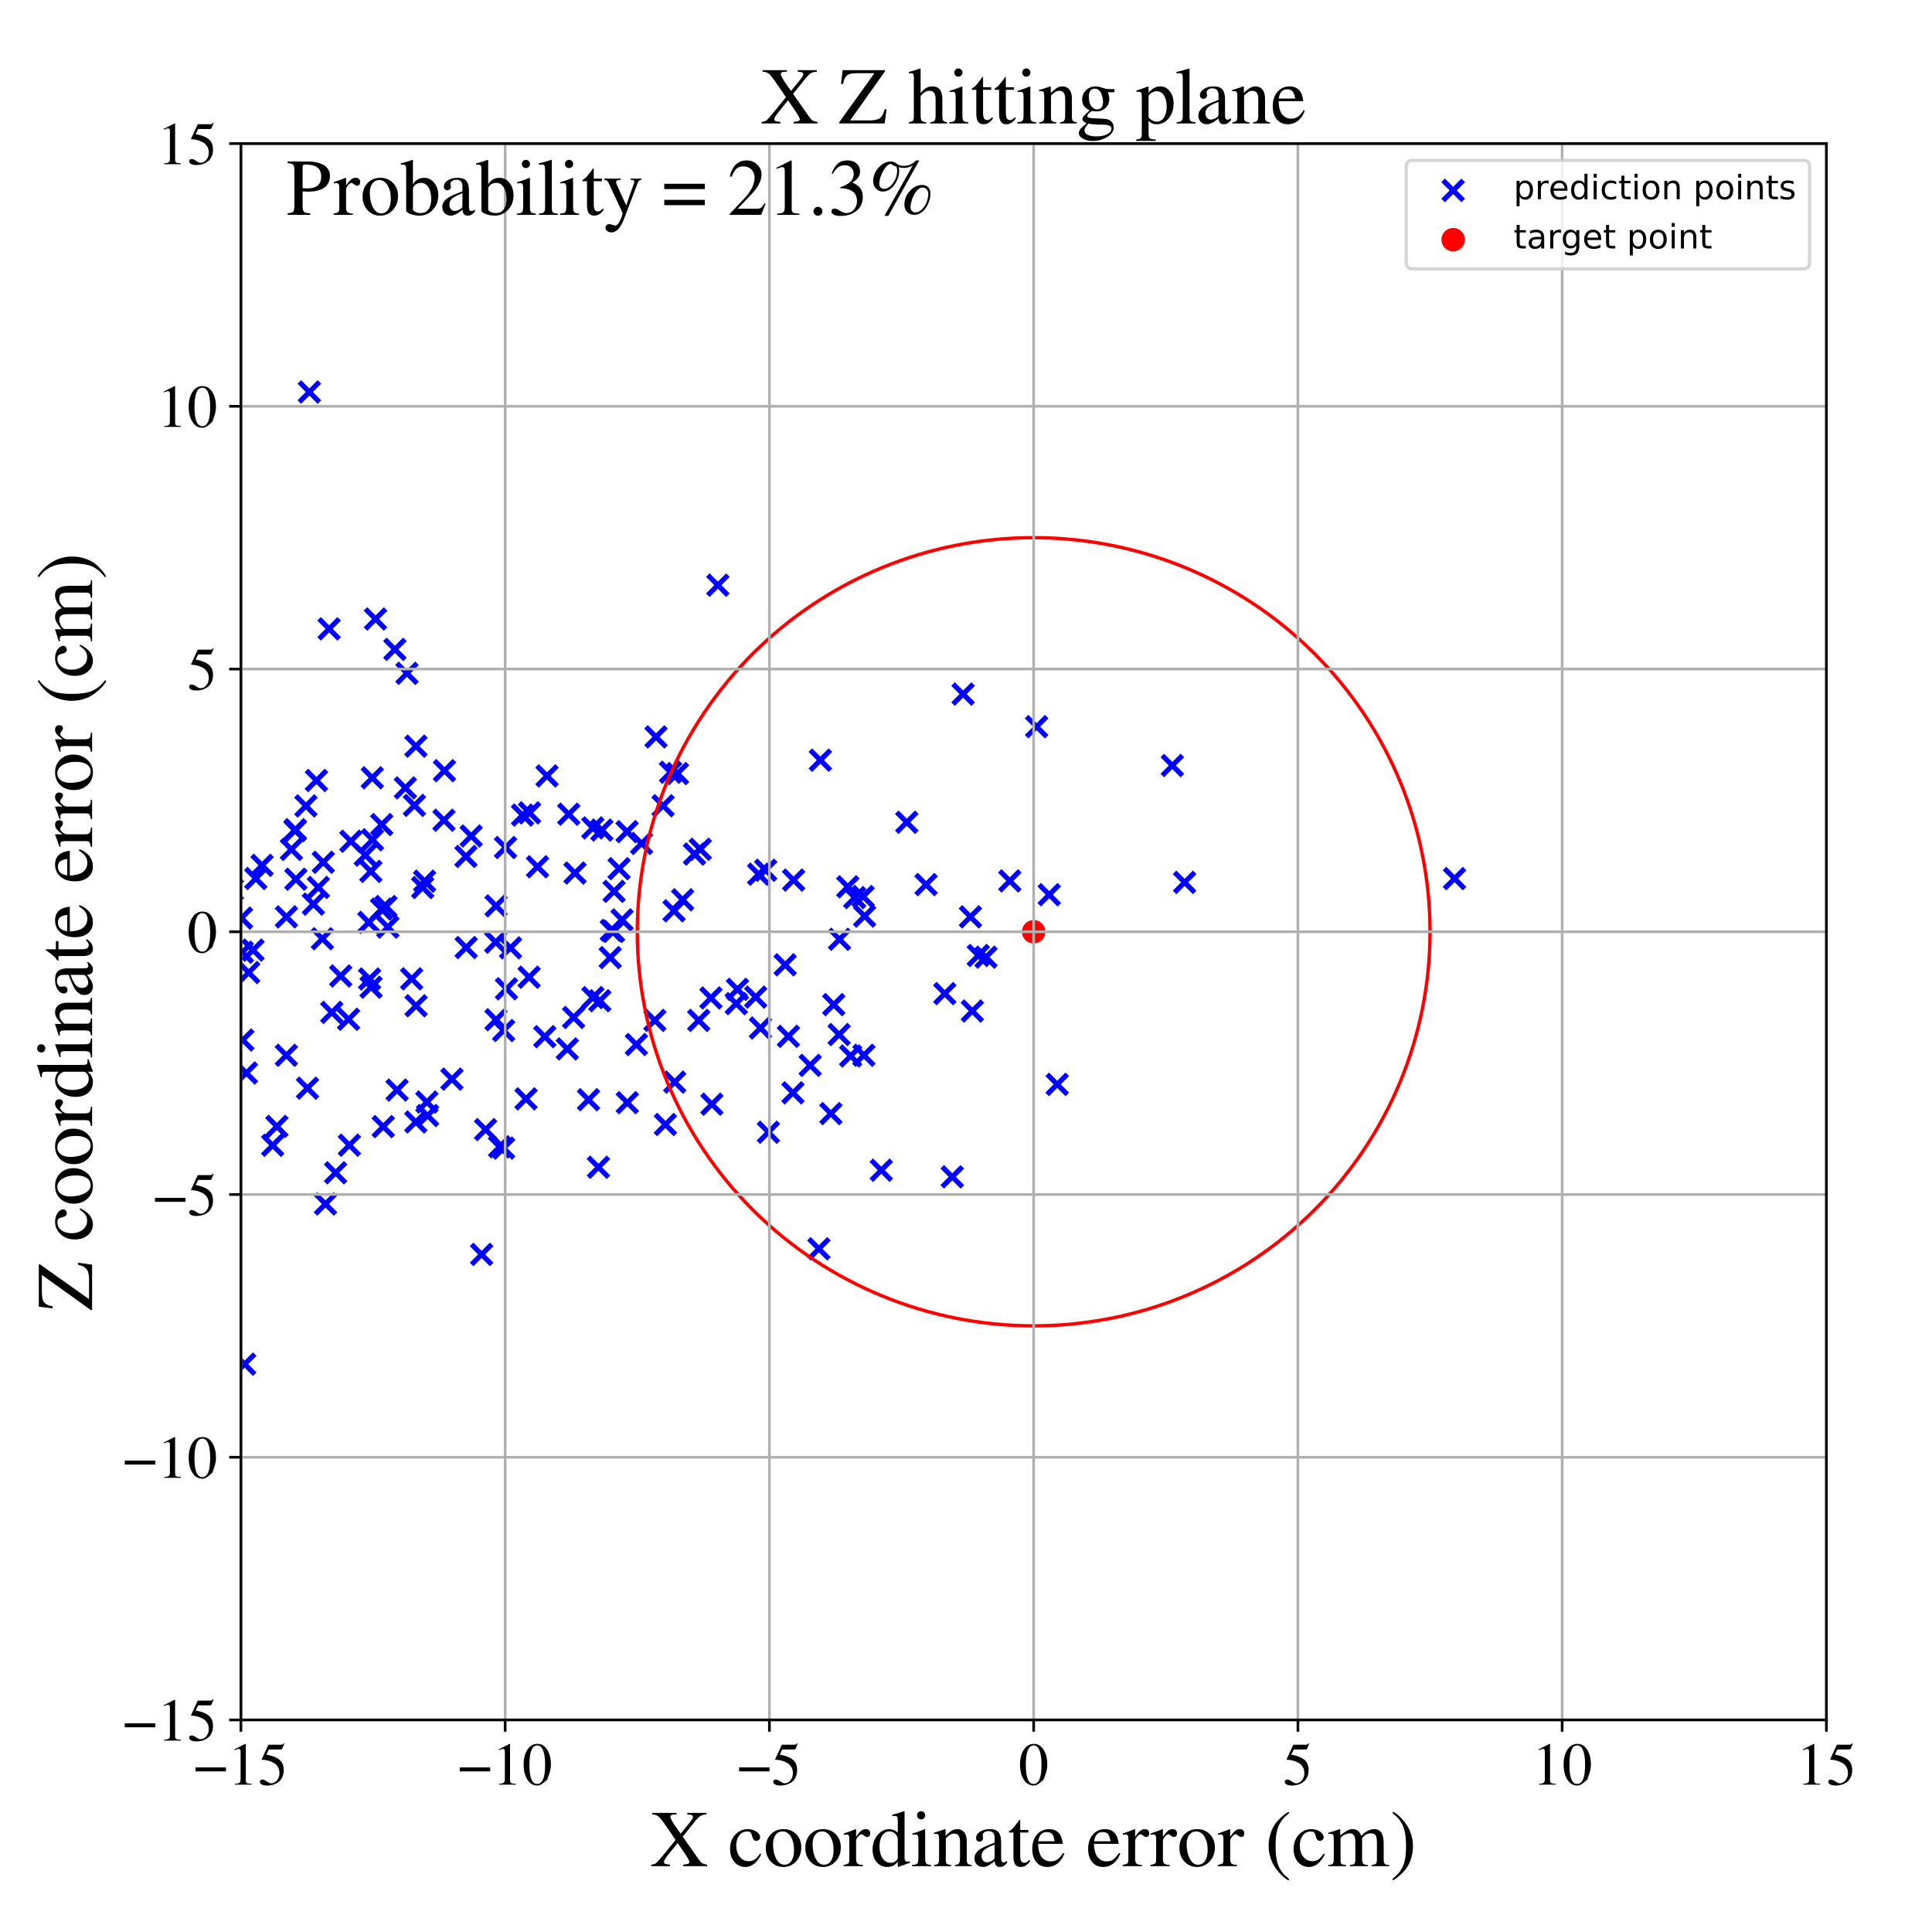 <?xml version="1.0" encoding="utf-8" standalone="no"?>
<!DOCTYPE svg PUBLIC "-//W3C//DTD SVG 1.1//EN"
  "http://www.w3.org/Graphics/SVG/1.1/DTD/svg11.dtd">
<!-- Created with matplotlib (https://matplotlib.org/) -->
<svg height="576pt" version="1.1" viewBox="0 0 576 576" width="576pt" xmlns="http://www.w3.org/2000/svg" xmlns:xlink="http://www.w3.org/1999/xlink">
 <defs>
  <style type="text/css">
*{stroke-linecap:butt;stroke-linejoin:round;}
  </style>
 </defs>
 <g id="figure_1">
  <g id="patch_1">
   <path d="M 0 576 
L 576 576 
L 576 0 
L 0 0 
z
" style="fill:#ffffff;"/>
  </g>
  <g id="axes_1">
   <g id="patch_2">
    <path d="M 71.822 512.784 
L 544.52 512.784 
L 544.52 42.802 
L 71.822 42.802 
z
" style="fill:#ffffff;"/>
   </g>
   <g id="PathCollection_1">
    <defs>
     <path d="M -3 3 
L 3 -3 
M -3 -3 
L 3 3 
" id="m34fcb8da48" style="stroke:#0000ff;stroke-width:1.5;"/>
    </defs>
    <g clip-path="url(#pc1546116e6)">
     <use style="fill:#0000ff;stroke:#0000ff;stroke-width:1.5;" x="49.232" xlink:href="#m34fcb8da48" y="280.412"/>
     <use style="fill:#0000ff;stroke:#0000ff;stroke-width:1.5;" x="34.027" xlink:href="#m34fcb8da48" y="295.447"/>
     <use style="fill:#0000ff;stroke:#0000ff;stroke-width:1.5;" x="5.59" xlink:href="#m34fcb8da48" y="269.775"/>
     <use style="fill:#0000ff;stroke:#0000ff;stroke-width:1.5;" x="26.679" xlink:href="#m34fcb8da48" y="284.008"/>
     <use style="fill:#0000ff;stroke:#0000ff;stroke-width:1.5;" x="127.474" xlink:href="#m34fcb8da48" y="332.579"/>
     <use style="fill:#0000ff;stroke:#0000ff;stroke-width:1.5;" x="226.18" xlink:href="#m34fcb8da48" y="260.629"/>
     <use style="fill:#0000ff;stroke:#0000ff;stroke-width:1.5;" x="123.965" xlink:href="#m34fcb8da48" y="334.499"/>
     <use style="fill:#0000ff;stroke:#0000ff;stroke-width:1.5;" x="157.746" xlink:href="#m34fcb8da48" y="291.336"/>
     <use style="fill:#0000ff;stroke:#0000ff;stroke-width:1.5;" x="200.96" xlink:href="#m34fcb8da48" y="271.543"/>
     <use style="fill:#0000ff;stroke:#0000ff;stroke-width:1.5;" x="-1" xlink:href="#m34fcb8da48" y="272.002"/>
     <use style="fill:#0000ff;stroke:#0000ff;stroke-width:1.5;" x="-1" xlink:href="#m34fcb8da48" y="272.756"/>
     <use style="fill:#0000ff;stroke:#0000ff;stroke-width:1.5;" x="182.914" xlink:href="#m34fcb8da48" y="277.67"/>
     <use style="fill:#0000ff;stroke:#0000ff;stroke-width:1.5;" x="312.816" xlink:href="#m34fcb8da48" y="266.746"/>
     <use style="fill:#0000ff;stroke:#0000ff;stroke-width:1.5;" x="5.172" xlink:href="#m34fcb8da48" y="236.907"/>
     <use style="fill:#0000ff;stroke:#0000ff;stroke-width:1.5;" x="14.899" xlink:href="#m34fcb8da48" y="237.826"/>
     <use style="fill:#0000ff;stroke:#0000ff;stroke-width:1.5;" x="182.242" xlink:href="#m34fcb8da48" y="277.388"/>
     <use style="fill:#0000ff;stroke:#0000ff;stroke-width:1.5;" x="10.503" xlink:href="#m34fcb8da48" y="321.495"/>
     <use style="fill:#0000ff;stroke:#0000ff;stroke-width:1.5;" x="20.58" xlink:href="#m34fcb8da48" y="259.936"/>
     <use style="fill:#0000ff;stroke:#0000ff;stroke-width:1.5;" x="-1" xlink:href="#m34fcb8da48" y="282.022"/>
     <use style="fill:#0000ff;stroke:#0000ff;stroke-width:1.5;" x="-1" xlink:href="#m34fcb8da48" y="284.021"/>
     <use style="fill:#0000ff;stroke:#0000ff;stroke-width:1.5;" x="123.558" xlink:href="#m34fcb8da48" y="240.11"/>
     <use style="fill:#0000ff;stroke:#0000ff;stroke-width:1.5;" x="57.739" xlink:href="#m34fcb8da48" y="302.017"/>
     <use style="fill:#0000ff;stroke:#0000ff;stroke-width:1.5;" x="94.911" xlink:href="#m34fcb8da48" y="264.57"/>
     <use style="fill:#0000ff;stroke:#0000ff;stroke-width:1.5;" x="235.053" xlink:href="#m34fcb8da48" y="308.968"/>
     <use style="fill:#0000ff;stroke:#0000ff;stroke-width:1.5;" x="11.705" xlink:href="#m34fcb8da48" y="281.741"/>
     <use style="fill:#0000ff;stroke:#0000ff;stroke-width:1.5;" x="96.383" xlink:href="#m34fcb8da48" y="257.076"/>
     <use style="fill:#0000ff;stroke:#0000ff;stroke-width:1.5;" x="86.875" xlink:href="#m34fcb8da48" y="253.243"/>
     <use style="fill:#0000ff;stroke:#0000ff;stroke-width:1.5;" x="98.12" xlink:href="#m34fcb8da48" y="187.483"/>
     <use style="fill:#0000ff;stroke:#0000ff;stroke-width:1.5;" x="176.748" xlink:href="#m34fcb8da48" y="297.42"/>
     <use style="fill:#0000ff;stroke:#0000ff;stroke-width:1.5;" x="257.326" xlink:href="#m34fcb8da48" y="267.281"/>
     <use style="fill:#0000ff;stroke:#0000ff;stroke-width:1.5;" x="171.021" xlink:href="#m34fcb8da48" y="303.339"/>
     <use style="fill:#0000ff;stroke:#0000ff;stroke-width:1.5;" x="257.775" xlink:href="#m34fcb8da48" y="273.13"/>
     <use style="fill:#0000ff;stroke:#0000ff;stroke-width:1.5;" x="198.38" xlink:href="#m34fcb8da48" y="335.249"/>
     <use style="fill:#0000ff;stroke:#0000ff;stroke-width:1.5;" x="96.117" xlink:href="#m34fcb8da48" y="279.874"/>
     <use style="fill:#0000ff;stroke:#0000ff;stroke-width:1.5;" x="236.608" xlink:href="#m34fcb8da48" y="262.384"/>
     <use style="fill:#0000ff;stroke:#0000ff;stroke-width:1.5;" x="100.062" xlink:href="#m34fcb8da48" y="349.648"/>
     <use style="fill:#0000ff;stroke:#0000ff;stroke-width:1.5;" x="169.567" xlink:href="#m34fcb8da48" y="242.741"/>
     <use style="fill:#0000ff;stroke:#0000ff;stroke-width:1.5;" x="152.214" xlink:href="#m34fcb8da48" y="282.593"/>
     <use style="fill:#0000ff;stroke:#0000ff;stroke-width:1.5;" x="44.203" xlink:href="#m34fcb8da48" y="266.51"/>
     <use style="fill:#0000ff;stroke:#0000ff;stroke-width:1.5;" x="111.957" xlink:href="#m34fcb8da48" y="184.542"/>
     <use style="fill:#0000ff;stroke:#0000ff;stroke-width:1.5;" x="115.062" xlink:href="#m34fcb8da48" y="270.27"/>
     <use style="fill:#0000ff;stroke:#0000ff;stroke-width:1.5;" x="150.154" xlink:href="#m34fcb8da48" y="342.297"/>
     <use style="fill:#0000ff;stroke:#0000ff;stroke-width:1.5;" x="115.635" xlink:href="#m34fcb8da48" y="276.396"/>
     <use style="fill:#0000ff;stroke:#0000ff;stroke-width:1.5;" x="56.885" xlink:href="#m34fcb8da48" y="269.832"/>
     <use style="fill:#0000ff;stroke:#0000ff;stroke-width:1.5;" x="104.605" xlink:href="#m34fcb8da48" y="250.808"/>
     <use style="fill:#0000ff;stroke:#0000ff;stroke-width:1.5;" x="276.09" xlink:href="#m34fcb8da48" y="263.723"/>
     <use style="fill:#0000ff;stroke:#0000ff;stroke-width:1.5;" x="162.429" xlink:href="#m34fcb8da48" y="309.065"/>
     <use style="fill:#0000ff;stroke:#0000ff;stroke-width:1.5;" x="132.511" xlink:href="#m34fcb8da48" y="229.765"/>
     <use style="fill:#0000ff;stroke:#0000ff;stroke-width:1.5;" x="97.035" xlink:href="#m34fcb8da48" y="358.952"/>
     <use style="fill:#0000ff;stroke:#0000ff;stroke-width:1.5;" x="-1" xlink:href="#m34fcb8da48" y="298.854"/>
     <use style="fill:#0000ff;stroke:#0000ff;stroke-width:1.5;" x="-1" xlink:href="#m34fcb8da48" y="296.27"/>
     <use style="fill:#0000ff;stroke:#0000ff;stroke-width:1.5;" x="236.405" xlink:href="#m34fcb8da48" y="325.812"/>
     <use style="fill:#0000ff;stroke:#0000ff;stroke-width:1.5;" x="315.194" xlink:href="#m34fcb8da48" y="323.289"/>
     <use style="fill:#0000ff;stroke:#0000ff;stroke-width:1.5;" x="-1" xlink:href="#m34fcb8da48" y="257.01"/>
     <use style="fill:#0000ff;stroke:#0000ff;stroke-width:1.5;" x="-1" xlink:href="#m34fcb8da48" y="209.732"/>
     <use style="fill:#0000ff;stroke:#0000ff;stroke-width:1.5;" x="208.316" xlink:href="#m34fcb8da48" y="304.216"/>
     <use style="fill:#0000ff;stroke:#0000ff;stroke-width:1.5;" x="25.882" xlink:href="#m34fcb8da48" y="287.773"/>
     <use style="fill:#0000ff;stroke:#0000ff;stroke-width:1.5;" x="183.077" xlink:href="#m34fcb8da48" y="265.744"/>
     <use style="fill:#0000ff;stroke:#0000ff;stroke-width:1.5;" x="353.18" xlink:href="#m34fcb8da48" y="263.068"/>
     <use style="fill:#0000ff;stroke:#0000ff;stroke-width:1.5;" x="289.317" xlink:href="#m34fcb8da48" y="273.342"/>
     <use style="fill:#0000ff;stroke:#0000ff;stroke-width:1.5;" x="-1" xlink:href="#m34fcb8da48" y="226.704"/>
     <use style="fill:#0000ff;stroke:#0000ff;stroke-width:1.5;" x="-1" xlink:href="#m34fcb8da48" y="268.756"/>
     <use style="fill:#0000ff;stroke:#0000ff;stroke-width:1.5;" x="208.766" xlink:href="#m34fcb8da48" y="253.199"/>
     <use style="fill:#0000ff;stroke:#0000ff;stroke-width:1.5;" x="-1" xlink:href="#m34fcb8da48" y="261.058"/>
     <use style="fill:#0000ff;stroke:#0000ff;stroke-width:1.5;" x="-1" xlink:href="#m34fcb8da48" y="263.559"/>
     <use style="fill:#0000ff;stroke:#0000ff;stroke-width:1.5;" x="252.76" xlink:href="#m34fcb8da48" y="264.388"/>
     <use style="fill:#0000ff;stroke:#0000ff;stroke-width:1.5;" x="185.459" xlink:href="#m34fcb8da48" y="274.261"/>
     <use style="fill:#0000ff;stroke:#0000ff;stroke-width:1.5;" x="98.916" xlink:href="#m34fcb8da48" y="301.831"/>
     <use style="fill:#0000ff;stroke:#0000ff;stroke-width:1.5;" x="8.992" xlink:href="#m34fcb8da48" y="286.437"/>
     <use style="fill:#0000ff;stroke:#0000ff;stroke-width:1.5;" x="41.71" xlink:href="#m34fcb8da48" y="193.933"/>
     <use style="fill:#0000ff;stroke:#0000ff;stroke-width:1.5;" x="92.232" xlink:href="#m34fcb8da48" y="116.87"/>
     <use style="fill:#0000ff;stroke:#0000ff;stroke-width:1.5;" x="-1" xlink:href="#m34fcb8da48" y="168.228"/>
     <use style="fill:#0000ff;stroke:#0000ff;stroke-width:1.5;" x="-1" xlink:href="#m34fcb8da48" y="275.1"/>
     <use style="fill:#0000ff;stroke:#0000ff;stroke-width:1.5;" x="207.058" xlink:href="#m34fcb8da48" y="254.623"/>
     <use style="fill:#0000ff;stroke:#0000ff;stroke-width:1.5;" x="138.982" xlink:href="#m34fcb8da48" y="282.489"/>
     <use style="fill:#0000ff;stroke:#0000ff;stroke-width:1.5;" x="-1" xlink:href="#m34fcb8da48" y="291.073"/>
     <use style="fill:#0000ff;stroke:#0000ff;stroke-width:1.5;" x="-1" xlink:href="#m34fcb8da48" y="265.62"/>
     <use style="fill:#0000ff;stroke:#0000ff;stroke-width:1.5;" x="18.851" xlink:href="#m34fcb8da48" y="257.63"/>
     <use style="fill:#0000ff;stroke:#0000ff;stroke-width:1.5;" x="234.08" xlink:href="#m34fcb8da48" y="287.641"/>
     <use style="fill:#0000ff;stroke:#0000ff;stroke-width:1.5;" x="85.38" xlink:href="#m34fcb8da48" y="314.62"/>
     <use style="fill:#0000ff;stroke:#0000ff;stroke-width:1.5;" x="103.918" xlink:href="#m34fcb8da48" y="303.883"/>
     <use style="fill:#0000ff;stroke:#0000ff;stroke-width:1.5;" x="211.954" xlink:href="#m34fcb8da48" y="297.527"/>
     <use style="fill:#0000ff;stroke:#0000ff;stroke-width:1.5;" x="32.835" xlink:href="#m34fcb8da48" y="240.639"/>
     <use style="fill:#0000ff;stroke:#0000ff;stroke-width:1.5;" x="-1" xlink:href="#m34fcb8da48" y="297.455"/>
     <use style="fill:#0000ff;stroke:#0000ff;stroke-width:1.5;" x="-1" xlink:href="#m34fcb8da48" y="302.494"/>
     <use style="fill:#0000ff;stroke:#0000ff;stroke-width:1.5;" x="228.275" xlink:href="#m34fcb8da48" y="259.443"/>
     <use style="fill:#0000ff;stroke:#0000ff;stroke-width:1.5;" x="11.139" xlink:href="#m34fcb8da48" y="278.597"/>
     <use style="fill:#0000ff;stroke:#0000ff;stroke-width:1.5;" x="163.086" xlink:href="#m34fcb8da48" y="231.328"/>
     <use style="fill:#0000ff;stroke:#0000ff;stroke-width:1.5;" x="124.043" xlink:href="#m34fcb8da48" y="299.851"/>
     <use style="fill:#0000ff;stroke:#0000ff;stroke-width:1.5;" x="0.948" xlink:href="#m34fcb8da48" y="323.695"/>
     <use style="fill:#0000ff;stroke:#0000ff;stroke-width:1.5;" x="118.388" xlink:href="#m34fcb8da48" y="324.993"/>
     <use style="fill:#0000ff;stroke:#0000ff;stroke-width:1.5;" x="127.264" xlink:href="#m34fcb8da48" y="328.555"/>
     <use style="fill:#0000ff;stroke:#0000ff;stroke-width:1.5;" x="124" xlink:href="#m34fcb8da48" y="222.456"/>
     <use style="fill:#0000ff;stroke:#0000ff;stroke-width:1.5;" x="301.064" xlink:href="#m34fcb8da48" y="262.624"/>
     <use style="fill:#0000ff;stroke:#0000ff;stroke-width:1.5;" x="67.253" xlink:href="#m34fcb8da48" y="207.434"/>
     <use style="fill:#0000ff;stroke:#0000ff;stroke-width:1.5;" x="-1" xlink:href="#m34fcb8da48" y="210.986"/>
     <use style="fill:#0000ff;stroke:#0000ff;stroke-width:1.5;" x="-1" xlink:href="#m34fcb8da48" y="238.285"/>
     <use style="fill:#0000ff;stroke:#0000ff;stroke-width:1.5;" x="195.235" xlink:href="#m34fcb8da48" y="304.21"/>
     <use style="fill:#0000ff;stroke:#0000ff;stroke-width:1.5;" x="-1" xlink:href="#m34fcb8da48" y="321.449"/>
     <use style="fill:#0000ff;stroke:#0000ff;stroke-width:1.5;" x="-1" xlink:href="#m34fcb8da48" y="292.291"/>
     <use style="fill:#0000ff;stroke:#0000ff;stroke-width:1.5;" x="20.786" xlink:href="#m34fcb8da48" y="285.072"/>
     <use style="fill:#0000ff;stroke:#0000ff;stroke-width:1.5;" x="33.876" xlink:href="#m34fcb8da48" y="290.137"/>
     <use style="fill:#0000ff;stroke:#0000ff;stroke-width:1.5;" x="309.059" xlink:href="#m34fcb8da48" y="216.653"/>
     <use style="fill:#0000ff;stroke:#0000ff;stroke-width:1.5;" x="110.994" xlink:href="#m34fcb8da48" y="231.885"/>
     <use style="fill:#0000ff;stroke:#0000ff;stroke-width:1.5;" x="178.821" xlink:href="#m34fcb8da48" y="298.353"/>
     <use style="fill:#0000ff;stroke:#0000ff;stroke-width:1.5;" x="150.147" xlink:href="#m34fcb8da48" y="307.237"/>
     <use style="fill:#0000ff;stroke:#0000ff;stroke-width:1.5;" x="250.173" xlink:href="#m34fcb8da48" y="308.44"/>
     <use style="fill:#0000ff;stroke:#0000ff;stroke-width:1.5;" x="186.951" xlink:href="#m34fcb8da48" y="247.94"/>
     <use style="fill:#0000ff;stroke:#0000ff;stroke-width:1.5;" x="150.716" xlink:href="#m34fcb8da48" y="252.672"/>
     <use style="fill:#0000ff;stroke:#0000ff;stroke-width:1.5;" x="-1" xlink:href="#m34fcb8da48" y="278.567"/>
     <use style="fill:#0000ff;stroke:#0000ff;stroke-width:1.5;" x="-1" xlink:href="#m34fcb8da48" y="266.214"/>
     <use style="fill:#0000ff;stroke:#0000ff;stroke-width:1.5;" x="179.427" xlink:href="#m34fcb8da48" y="247.468"/>
     <use style="fill:#0000ff;stroke:#0000ff;stroke-width:1.5;" x="283.907" xlink:href="#m34fcb8da48" y="350.858"/>
     <use style="fill:#0000ff;stroke:#0000ff;stroke-width:1.5;" x="-1" xlink:href="#m34fcb8da48" y="247.95"/>
     <use style="fill:#0000ff;stroke:#0000ff;stroke-width:1.5;" x="-1" xlink:href="#m34fcb8da48" y="245.245"/>
     <use style="fill:#0000ff;stroke:#0000ff;stroke-width:1.5;" x="88.214" xlink:href="#m34fcb8da48" y="262.129"/>
     <use style="fill:#0000ff;stroke:#0000ff;stroke-width:1.5;" x="253.613" xlink:href="#m34fcb8da48" y="314.818"/>
     <use style="fill:#0000ff;stroke:#0000ff;stroke-width:1.5;" x="72.397" xlink:href="#m34fcb8da48" y="310.074"/>
     <use style="fill:#0000ff;stroke:#0000ff;stroke-width:1.5;" x="88.028" xlink:href="#m34fcb8da48" y="247.352"/>
     <use style="fill:#0000ff;stroke:#0000ff;stroke-width:1.5;" x="-1" xlink:href="#m34fcb8da48" y="328.588"/>
     <use style="fill:#0000ff;stroke:#0000ff;stroke-width:1.5;" x="-1" xlink:href="#m34fcb8da48" y="310.119"/>
     <use style="fill:#0000ff;stroke:#0000ff;stroke-width:1.5;" x="41.809" xlink:href="#m34fcb8da48" y="231.39"/>
     <use style="fill:#0000ff;stroke:#0000ff;stroke-width:1.5;" x="26.482" xlink:href="#m34fcb8da48" y="283.06"/>
     <use style="fill:#0000ff;stroke:#0000ff;stroke-width:1.5;" x="-1" xlink:href="#m34fcb8da48" y="274.954"/>
     <use style="fill:#0000ff;stroke:#0000ff;stroke-width:1.5;" x="-1" xlink:href="#m34fcb8da48" y="325.667"/>
     <use style="fill:#0000ff;stroke:#0000ff;stroke-width:1.5;" x="104.16" xlink:href="#m34fcb8da48" y="341.417"/>
     <use style="fill:#0000ff;stroke:#0000ff;stroke-width:1.5;" x="59.524" xlink:href="#m34fcb8da48" y="219.373"/>
     <use style="fill:#0000ff;stroke:#0000ff;stroke-width:1.5;" x="281.683" xlink:href="#m34fcb8da48" y="296.229"/>
     <use style="fill:#0000ff;stroke:#0000ff;stroke-width:1.5;" x="140.477" xlink:href="#m34fcb8da48" y="249.24"/>
     <use style="fill:#0000ff;stroke:#0000ff;stroke-width:1.5;" x="5.99" xlink:href="#m34fcb8da48" y="215.642"/>
     <use style="fill:#0000ff;stroke:#0000ff;stroke-width:1.5;" x="110.627" xlink:href="#m34fcb8da48" y="294.332"/>
     <use style="fill:#0000ff;stroke:#0000ff;stroke-width:1.5;" x="72.251" xlink:href="#m34fcb8da48" y="283.881"/>
     <use style="fill:#0000ff;stroke:#0000ff;stroke-width:1.5;" x="109.967" xlink:href="#m34fcb8da48" y="274.999"/>
     <use style="fill:#0000ff;stroke:#0000ff;stroke-width:1.5;" x="189.733" xlink:href="#m34fcb8da48" y="311.404"/>
     <use style="fill:#0000ff;stroke:#0000ff;stroke-width:1.5;" x="35.092" xlink:href="#m34fcb8da48" y="320.869"/>
     <use style="fill:#0000ff;stroke:#0000ff;stroke-width:1.5;" x="-1" xlink:href="#m34fcb8da48" y="310.373"/>
     <use style="fill:#0000ff;stroke:#0000ff;stroke-width:1.5;" x="-1" xlink:href="#m34fcb8da48" y="269.295"/>
     <use style="fill:#0000ff;stroke:#0000ff;stroke-width:1.5;" x="138.917" xlink:href="#m34fcb8da48" y="255.335"/>
     <use style="fill:#0000ff;stroke:#0000ff;stroke-width:1.5;" x="117.731" xlink:href="#m34fcb8da48" y="193.604"/>
     <use style="fill:#0000ff;stroke:#0000ff;stroke-width:1.5;" x="126.595" xlink:href="#m34fcb8da48" y="262.713"/>
     <use style="fill:#0000ff;stroke:#0000ff;stroke-width:1.5;" x="-1" xlink:href="#m34fcb8da48" y="288.078"/>
     <use style="fill:#0000ff;stroke:#0000ff;stroke-width:1.5;" x="-1" xlink:href="#m34fcb8da48" y="284.043"/>
     <use style="fill:#0000ff;stroke:#0000ff;stroke-width:1.5;" x="244.584" xlink:href="#m34fcb8da48" y="226.634"/>
     <use style="fill:#0000ff;stroke:#0000ff;stroke-width:1.5;" x="110.558" xlink:href="#m34fcb8da48" y="259.798"/>
     <use style="fill:#0000ff;stroke:#0000ff;stroke-width:1.5;" x="147.782" xlink:href="#m34fcb8da48" y="280.894"/>
     <use style="fill:#0000ff;stroke:#0000ff;stroke-width:1.5;" x="693.432" xlink:href="#m34fcb8da48" y="130.721"/>
     <use style="fill:#0000ff;stroke:#0000ff;stroke-width:1.5;" x="36.229" xlink:href="#m34fcb8da48" y="297.604"/>
     <use style="fill:#0000ff;stroke:#0000ff;stroke-width:1.5;" x="-1" xlink:href="#m34fcb8da48" y="306.707"/>
     <use style="fill:#0000ff;stroke:#0000ff;stroke-width:1.5;" x="-1" xlink:href="#m34fcb8da48" y="297.651"/>
     <use style="fill:#0000ff;stroke:#0000ff;stroke-width:1.5;" x="72.007" xlink:href="#m34fcb8da48" y="273.704"/>
     <use style="fill:#0000ff;stroke:#0000ff;stroke-width:1.5;" x="244.147" xlink:href="#m34fcb8da48" y="372.313"/>
     <use style="fill:#0000ff;stroke:#0000ff;stroke-width:1.5;" x="91.67" xlink:href="#m34fcb8da48" y="324.42"/>
     <use style="fill:#0000ff;stroke:#0000ff;stroke-width:1.5;" x="120.86" xlink:href="#m34fcb8da48" y="234.904"/>
     <use style="fill:#0000ff;stroke:#0000ff;stroke-width:1.5;" x="78.127" xlink:href="#m34fcb8da48" y="257.99"/>
     <use style="fill:#0000ff;stroke:#0000ff;stroke-width:1.5;" x="57.367" xlink:href="#m34fcb8da48" y="297.303"/>
     <use style="fill:#0000ff;stroke:#0000ff;stroke-width:1.5;" x="69.275" xlink:href="#m34fcb8da48" y="265.245"/>
     <use style="fill:#0000ff;stroke:#0000ff;stroke-width:1.5;" x="250.29" xlink:href="#m34fcb8da48" y="280.04"/>
     <use style="fill:#0000ff;stroke:#0000ff;stroke-width:1.5;" x="134.733" xlink:href="#m34fcb8da48" y="321.726"/>
     <use style="fill:#0000ff;stroke:#0000ff;stroke-width:1.5;" x="-1" xlink:href="#m34fcb8da48" y="304.639"/>
     <use style="fill:#0000ff;stroke:#0000ff;stroke-width:1.5;" x="-1" xlink:href="#m34fcb8da48" y="303.229"/>
     <use style="fill:#0000ff;stroke:#0000ff;stroke-width:1.5;" x="175.457" xlink:href="#m34fcb8da48" y="327.86"/>
     <use style="fill:#0000ff;stroke:#0000ff;stroke-width:1.5;" x="132.364" xlink:href="#m34fcb8da48" y="244.537"/>
     <use style="fill:#0000ff;stroke:#0000ff;stroke-width:1.5;" x="214.021" xlink:href="#m34fcb8da48" y="174.465"/>
     <use style="fill:#0000ff;stroke:#0000ff;stroke-width:1.5;" x="91.202" xlink:href="#m34fcb8da48" y="240.27"/>
     <use style="fill:#0000ff;stroke:#0000ff;stroke-width:1.5;" x="52.887" xlink:href="#m34fcb8da48" y="268.283"/>
     <use style="fill:#0000ff;stroke:#0000ff;stroke-width:1.5;" x="61.946" xlink:href="#m34fcb8da48" y="297.308"/>
     <use style="fill:#0000ff;stroke:#0000ff;stroke-width:1.5;" x="212.248" xlink:href="#m34fcb8da48" y="329.2"/>
     <use style="fill:#0000ff;stroke:#0000ff;stroke-width:1.5;" x="-1" xlink:href="#m34fcb8da48" y="294.276"/>
     <use style="fill:#0000ff;stroke:#0000ff;stroke-width:1.5;" x="-1" xlink:href="#m34fcb8da48" y="291.439"/>
     <use style="fill:#0000ff;stroke:#0000ff;stroke-width:1.5;" x="56.342" xlink:href="#m34fcb8da48" y="287.033"/>
     <use style="fill:#0000ff;stroke:#0000ff;stroke-width:1.5;" x="-1" xlink:href="#m34fcb8da48" y="234.614"/>
     <use style="fill:#0000ff;stroke:#0000ff;stroke-width:1.5;" x="-1" xlink:href="#m34fcb8da48" y="210.398"/>
     <use style="fill:#0000ff;stroke:#0000ff;stroke-width:1.5;" x="121.334" xlink:href="#m34fcb8da48" y="200.743"/>
     <use style="fill:#0000ff;stroke:#0000ff;stroke-width:1.5;" x="-1" xlink:href="#m34fcb8da48" y="241.504"/>
     <use style="fill:#0000ff;stroke:#0000ff;stroke-width:1.5;" x="-1" xlink:href="#m34fcb8da48" y="267.316"/>
     <use style="fill:#0000ff;stroke:#0000ff;stroke-width:1.5;" x="289.888" xlink:href="#m34fcb8da48" y="301.426"/>
     <use style="fill:#0000ff;stroke:#0000ff;stroke-width:1.5;" x="225.306" xlink:href="#m34fcb8da48" y="297.266"/>
     <use style="fill:#0000ff;stroke:#0000ff;stroke-width:1.5;" x="248.572" xlink:href="#m34fcb8da48" y="299.508"/>
     <use style="fill:#0000ff;stroke:#0000ff;stroke-width:1.5;" x="171.436" xlink:href="#m34fcb8da48" y="260.281"/>
     <use style="fill:#0000ff;stroke:#0000ff;stroke-width:1.5;" x="72.946" xlink:href="#m34fcb8da48" y="406.704"/>
     <use style="fill:#0000ff;stroke:#0000ff;stroke-width:1.5;" x="151.003" xlink:href="#m34fcb8da48" y="294.796"/>
     <use style="fill:#0000ff;stroke:#0000ff;stroke-width:1.5;" x="73.469" xlink:href="#m34fcb8da48" y="319.899"/>
     <use style="fill:#0000ff;stroke:#0000ff;stroke-width:1.5;" x="178.419" xlink:href="#m34fcb8da48" y="348.001"/>
     <use style="fill:#0000ff;stroke:#0000ff;stroke-width:1.5;" x="76.268" xlink:href="#m34fcb8da48" y="261.909"/>
     <use style="fill:#0000ff;stroke:#0000ff;stroke-width:1.5;" x="75.431" xlink:href="#m34fcb8da48" y="283.26"/>
     <use style="fill:#0000ff;stroke:#0000ff;stroke-width:1.5;" x="74.149" xlink:href="#m34fcb8da48" y="289.951"/>
     <use style="fill:#0000ff;stroke:#0000ff;stroke-width:1.5;" x="247.721" xlink:href="#m34fcb8da48" y="332.008"/>
     <use style="fill:#0000ff;stroke:#0000ff;stroke-width:1.5;" x="29.907" xlink:href="#m34fcb8da48" y="262.434"/>
     <use style="fill:#0000ff;stroke:#0000ff;stroke-width:1.5;" x="-1" xlink:href="#m34fcb8da48" y="277.171"/>
     <use style="fill:#0000ff;stroke:#0000ff;stroke-width:1.5;" x="-1" xlink:href="#m34fcb8da48" y="293.747"/>
     <use style="fill:#0000ff;stroke:#0000ff;stroke-width:1.5;" x="181.924" xlink:href="#m34fcb8da48" y="285.493"/>
     <use style="fill:#0000ff;stroke:#0000ff;stroke-width:1.5;" x="12.16" xlink:href="#m34fcb8da48" y="228.979"/>
     <use style="fill:#0000ff;stroke:#0000ff;stroke-width:1.5;" x="113.809" xlink:href="#m34fcb8da48" y="245.836"/>
     <use style="fill:#0000ff;stroke:#0000ff;stroke-width:1.5;" x="-1" xlink:href="#m34fcb8da48" y="284.167"/>
     <use style="fill:#0000ff;stroke:#0000ff;stroke-width:1.5;" x="-1" xlink:href="#m34fcb8da48" y="327.053"/>
     <use style="fill:#0000ff;stroke:#0000ff;stroke-width:1.5;" x="187.016" xlink:href="#m34fcb8da48" y="328.745"/>
     <use style="fill:#0000ff;stroke:#0000ff;stroke-width:1.5;" x="157.877" xlink:href="#m34fcb8da48" y="242.336"/>
     <use style="fill:#0000ff;stroke:#0000ff;stroke-width:1.5;" x="113.752" xlink:href="#m34fcb8da48" y="271.043"/>
     <use style="fill:#0000ff;stroke:#0000ff;stroke-width:1.5;" x="6.836" xlink:href="#m34fcb8da48" y="280.972"/>
     <use style="fill:#0000ff;stroke:#0000ff;stroke-width:1.5;" x="262.743" xlink:href="#m34fcb8da48" y="348.883"/>
     <use style="fill:#0000ff;stroke:#0000ff;stroke-width:1.5;" x="219.502" xlink:href="#m34fcb8da48" y="299.222"/>
     <use style="fill:#0000ff;stroke:#0000ff;stroke-width:1.5;" x="114.267" xlink:href="#m34fcb8da48" y="335.886"/>
     <use style="fill:#0000ff;stroke:#0000ff;stroke-width:1.5;" x="293.963" xlink:href="#m34fcb8da48" y="285.353"/>
     <use style="fill:#0000ff;stroke:#0000ff;stroke-width:1.5;" x="144.777" xlink:href="#m34fcb8da48" y="336.773"/>
     <use style="fill:#0000ff;stroke:#0000ff;stroke-width:1.5;" x="122.731" xlink:href="#m34fcb8da48" y="291.828"/>
     <use style="fill:#0000ff;stroke:#0000ff;stroke-width:1.5;" x="-1" xlink:href="#m34fcb8da48" y="305.474"/>
     <use style="fill:#0000ff;stroke:#0000ff;stroke-width:1.5;" x="-1" xlink:href="#m34fcb8da48" y="292.747"/>
     <use style="fill:#0000ff;stroke:#0000ff;stroke-width:1.5;" x="191.275" xlink:href="#m34fcb8da48" y="251.454"/>
     <use style="fill:#0000ff;stroke:#0000ff;stroke-width:1.5;" x="155.796" xlink:href="#m34fcb8da48" y="243.002"/>
     <use style="fill:#0000ff;stroke:#0000ff;stroke-width:1.5;" x="226.713" xlink:href="#m34fcb8da48" y="306.485"/>
     <use style="fill:#0000ff;stroke:#0000ff;stroke-width:1.5;" x="160.248" xlink:href="#m34fcb8da48" y="258.413"/>
     <use style="fill:#0000ff;stroke:#0000ff;stroke-width:1.5;" x="93.435" xlink:href="#m34fcb8da48" y="269.545"/>
     <use style="fill:#0000ff;stroke:#0000ff;stroke-width:1.5;" x="199.91" xlink:href="#m34fcb8da48" y="230.225"/>
     <use style="fill:#0000ff;stroke:#0000ff;stroke-width:1.5;" x="37.707" xlink:href="#m34fcb8da48" y="273.994"/>
     <use style="fill:#0000ff;stroke:#0000ff;stroke-width:1.5;" x="82.55" xlink:href="#m34fcb8da48" y="335.825"/>
     <use style="fill:#0000ff;stroke:#0000ff;stroke-width:1.5;" x="87.968" xlink:href="#m34fcb8da48" y="247.629"/>
     <use style="fill:#0000ff;stroke:#0000ff;stroke-width:1.5;" x="257.558" xlink:href="#m34fcb8da48" y="314.612"/>
     <use style="fill:#0000ff;stroke:#0000ff;stroke-width:1.5;" x="64.19" xlink:href="#m34fcb8da48" y="258.874"/>
     <use style="fill:#0000ff;stroke:#0000ff;stroke-width:1.5;" x="126.011" xlink:href="#m34fcb8da48" y="264.602"/>
     <use style="fill:#0000ff;stroke:#0000ff;stroke-width:1.5;" x="169.139" xlink:href="#m34fcb8da48" y="312.718"/>
     <use style="fill:#0000ff;stroke:#0000ff;stroke-width:1.5;" x="287.136" xlink:href="#m34fcb8da48" y="206.93"/>
     <use style="fill:#0000ff;stroke:#0000ff;stroke-width:1.5;" x="203.525" xlink:href="#m34fcb8da48" y="268.254"/>
     <use style="fill:#0000ff;stroke:#0000ff;stroke-width:1.5;" x="94.342" xlink:href="#m34fcb8da48" y="232.697"/>
     <use style="fill:#0000ff;stroke:#0000ff;stroke-width:1.5;" x="110.184" xlink:href="#m34fcb8da48" y="291.868"/>
     <use style="fill:#0000ff;stroke:#0000ff;stroke-width:1.5;" x="-1" xlink:href="#m34fcb8da48" y="285.525"/>
     <use style="fill:#0000ff;stroke:#0000ff;stroke-width:1.5;" x="-1" xlink:href="#m34fcb8da48" y="310.663"/>
     <use style="fill:#0000ff;stroke:#0000ff;stroke-width:1.5;" x="270.345" xlink:href="#m34fcb8da48" y="245.141"/>
     <use style="fill:#0000ff;stroke:#0000ff;stroke-width:1.5;" x="433.653" xlink:href="#m34fcb8da48" y="261.94"/>
     <use style="fill:#0000ff;stroke:#0000ff;stroke-width:1.5;" x="147.891" xlink:href="#m34fcb8da48" y="270.071"/>
     <use style="fill:#0000ff;stroke:#0000ff;stroke-width:1.5;" x="147.879" xlink:href="#m34fcb8da48" y="304.035"/>
     <use style="fill:#0000ff;stroke:#0000ff;stroke-width:1.5;" x="201.98" xlink:href="#m34fcb8da48" y="230.626"/>
     <use style="fill:#0000ff;stroke:#0000ff;stroke-width:1.5;" x="21.229" xlink:href="#m34fcb8da48" y="259.284"/>
     <use style="fill:#0000ff;stroke:#0000ff;stroke-width:1.5;" x="15.654" xlink:href="#m34fcb8da48" y="294.7"/>
     <use style="fill:#0000ff;stroke:#0000ff;stroke-width:1.5;" x="108.896" xlink:href="#m34fcb8da48" y="254.947"/>
     <use style="fill:#0000ff;stroke:#0000ff;stroke-width:1.5;" x="143.594" xlink:href="#m34fcb8da48" y="373.993"/>
     <use style="fill:#0000ff;stroke:#0000ff;stroke-width:1.5;" x="-1" xlink:href="#m34fcb8da48" y="327.41"/>
     <use style="fill:#0000ff;stroke:#0000ff;stroke-width:1.5;" x="-1" xlink:href="#m34fcb8da48" y="308.685"/>
     <use style="fill:#0000ff;stroke:#0000ff;stroke-width:1.5;" x="201.156" xlink:href="#m34fcb8da48" y="322.621"/>
     <use style="fill:#0000ff;stroke:#0000ff;stroke-width:1.5;" x="33.63" xlink:href="#m34fcb8da48" y="214.711"/>
     <use style="fill:#0000ff;stroke:#0000ff;stroke-width:1.5;" x="65.569" xlink:href="#m34fcb8da48" y="268.172"/>
     <use style="fill:#0000ff;stroke:#0000ff;stroke-width:1.5;" x="219.861" xlink:href="#m34fcb8da48" y="294.959"/>
     <use style="fill:#0000ff;stroke:#0000ff;stroke-width:1.5;" x="81.298" xlink:href="#m34fcb8da48" y="341.456"/>
     <use style="fill:#0000ff;stroke:#0000ff;stroke-width:1.5;" x="291.667" xlink:href="#m34fcb8da48" y="284.861"/>
     <use style="fill:#0000ff;stroke:#0000ff;stroke-width:1.5;" x="254.822" xlink:href="#m34fcb8da48" y="267.611"/>
     <use style="fill:#0000ff;stroke:#0000ff;stroke-width:1.5;" x="101.581" xlink:href="#m34fcb8da48" y="290.972"/>
     <use style="fill:#0000ff;stroke:#0000ff;stroke-width:1.5;" x="156.831" xlink:href="#m34fcb8da48" y="327.608"/>
     <use style="fill:#0000ff;stroke:#0000ff;stroke-width:1.5;" x="184.573" xlink:href="#m34fcb8da48" y="258.98"/>
     <use style="fill:#0000ff;stroke:#0000ff;stroke-width:1.5;" x="229.089" xlink:href="#m34fcb8da48" y="337.563"/>
     <use style="fill:#0000ff;stroke:#0000ff;stroke-width:1.5;" x="111.056" xlink:href="#m34fcb8da48" y="250.373"/>
     <use style="fill:#0000ff;stroke:#0000ff;stroke-width:1.5;" x="85.397" xlink:href="#m34fcb8da48" y="273.349"/>
     <use style="fill:#0000ff;stroke:#0000ff;stroke-width:1.5;" x="148.934" xlink:href="#m34fcb8da48" y="341.904"/>
     <use style="fill:#0000ff;stroke:#0000ff;stroke-width:1.5;" x="241.542" xlink:href="#m34fcb8da48" y="317.621"/>
     <use style="fill:#0000ff;stroke:#0000ff;stroke-width:1.5;" x="195.587" xlink:href="#m34fcb8da48" y="219.691"/>
     <use style="fill:#0000ff;stroke:#0000ff;stroke-width:1.5;" x="349.521" xlink:href="#m34fcb8da48" y="228.23"/>
     <use style="fill:#0000ff;stroke:#0000ff;stroke-width:1.5;" x="197.688" xlink:href="#m34fcb8da48" y="240.218"/>
     <use style="fill:#0000ff;stroke:#0000ff;stroke-width:1.5;" x="176.75" xlink:href="#m34fcb8da48" y="246.829"/>
    </g>
   </g>
   <g id="PathCollection_2">
    <defs>
     <path d="M 0 3 
C 0.796 3 1.559 2.684 2.121 2.121 
C 2.684 1.559 3 0.796 3 0 
C 3 -0.796 2.684 -1.559 2.121 -2.121 
C 1.559 -2.684 0.796 -3 0 -3 
C -0.796 -3 -1.559 -2.684 -2.121 -2.121 
C -2.684 -1.559 -3 -0.796 -3 0 
C -3 0.796 -2.684 1.559 -2.121 2.121 
C -1.559 2.684 -0.796 3 0 3 
z
" id="m1ad1f4c1ec" style="stroke:#ff0000;"/>
    </defs>
    <g clip-path="url(#pc1546116e6)">
     <use style="fill:#ff0000;stroke:#ff0000;" x="308.171" xlink:href="#m1ad1f4c1ec" y="277.793"/>
    </g>
   </g>
   <g id="patch_3">
    <path clip-path="url(#pc1546116e6)" d="M 308.171 395.288 
C 339.511 395.288 369.572 382.908 391.733 360.875 
C 413.894 338.841 426.346 308.953 426.346 277.793 
C 426.346 246.633 413.894 216.745 391.733 194.711 
C 369.572 172.677 339.511 160.297 308.171 160.297 
C 276.831 160.297 246.77 172.677 224.609 194.711 
C 202.448 216.745 189.997 246.633 189.997 277.793 
C 189.997 308.953 202.448 338.841 224.609 360.875 
C 246.77 382.908 276.831 395.288 308.171 395.288 
z
" style="fill:none;stroke:#ff0000;stroke-linejoin:miter;"/>
   </g>
   <g id="matplotlib.axis_1">
    <g id="xtick_1">
     <g id="line2d_1">
      <path clip-path="url(#pc1546116e6)" d="M 71.822 512.784 
L 71.822 42.802 
" style="fill:none;stroke:#b0b0b0;stroke-linecap:square;stroke-width:0.8;"/>
     </g>
     <g id="line2d_2">
      <defs>
       <path d="M 0 0 
L 0 3.5 
" id="m7fe6742cd4" style="stroke:#000000;stroke-width:0.8;"/>
      </defs>
      <g>
       <use style="stroke:#000000;stroke-width:0.8;" x="71.822" xlink:href="#m7fe6742cd4" y="512.784"/>
      </g>
     </g>
     <g id="text_1">
      <!-- −15 -->
      <defs>
       <path d="M 3 22 
L 3 28.594 
L 53.406 28.594 
L 53.406 22 
z
" id="FreeSerif-8722"/>
       <path d="M 18.297 59.297 
Q 16.5 59.297 11.094 57.094 
L 11.094 58.5 
L 29.094 67.594 
L 29.906 67.406 
L 29.906 7.406 
Q 29.906 3.797 31.703 2.688 
Q 33.5 1.594 39.406 1.5 
L 39.406 0 
L 11.797 0 
L 11.797 1.5 
Q 17.406 1.703 19.344 3.141 
Q 21.297 4.594 21.297 9.297 
L 21.297 54.594 
Q 21.297 59.297 18.297 59.297 
z
" id="FreeSerif-49"/>
       <path d="M 35.703 19.406 
Q 35.703 24.703 33.344 28.797 
Q 31 32.906 27.641 35.156 
Q 24.297 37.406 20.141 38.844 
Q 16 40.297 12.953 40.75 
Q 9.906 41.203 7.594 41.203 
Q 6.406 41.203 6.406 42 
Q 6.406 42.297 6.5 42.5 
L 17.406 66.203 
L 38.297 66.203 
Q 39.906 66.203 40.844 66.703 
Q 41.797 67.203 42.906 68.797 
L 43.797 68.094 
L 40 59.203 
Q 39.594 58.297 37.703 58.297 
L 18.094 58.297 
L 13.906 49.797 
Q 28.5 47.203 35.594 41.344 
Q 42.703 35.5 42.703 24.203 
Q 42.703 18.297 40.844 13.688 
Q 39 9.094 36.141 6.297 
Q 33.297 3.5 29.547 1.703 
Q 25.797 -0.094 22.344 -0.75 
Q 18.906 -1.406 15.406 -1.406 
Q 9.797 -1.406 6.5 0.25 
Q 3.203 1.906 3.203 4.797 
Q 3.203 8.5 7.5 8.5 
Q 10.297 8.5 14.75 5.391 
Q 19.203 2.297 21.797 2.297 
Q 27.703 2.297 31.703 7.25 
Q 35.703 12.203 35.703 19.406 
z
" id="FreeSerif-53"/>
      </defs>
      <g transform="translate(57.746 532.077)scale(0.18 -0.18)">
       <use xlink:href="#FreeSerif-8722"/>
       <use x="56.4" xlink:href="#FreeSerif-49"/>
       <use x="106.4" xlink:href="#FreeSerif-53"/>
      </g>
     </g>
    </g>
    <g id="xtick_2">
     <g id="line2d_3">
      <path clip-path="url(#pc1546116e6)" d="M 150.605 512.784 
L 150.605 42.802 
" style="fill:none;stroke:#b0b0b0;stroke-linecap:square;stroke-width:0.8;"/>
     </g>
     <g id="line2d_4">
      <g>
       <use style="stroke:#000000;stroke-width:0.8;" x="150.605" xlink:href="#m7fe6742cd4" y="512.784"/>
      </g>
     </g>
     <g id="text_2">
      <!-- −10 -->
      <defs>
       <path d="M 47.594 17.797 
Q 35.203 -1.406 25 -1.406 
Q 14.797 -1.406 8.594 8.391 
Q 2.406 18.203 2.406 33.594 
Q 2.406 48.094 8.594 57.844 
Q 14.797 67.594 25.406 67.594 
Q 35.203 67.594 41.391 58 
Q 47.594 48.406 47.594 33 
Q 47.594 17.797 35.203 -1.406 
z
M 25.094 65 
Q 12 65 12 32.703 
Q 12 1.203 25 1.203 
Q 38 1.203 38 32.797 
Q 38 48.5 34.703 56.75 
Q 31.406 65 25.094 65 
z
" id="FreeSerif-48"/>
      </defs>
      <g transform="translate(136.529 532.077)scale(0.18 -0.18)">
       <use xlink:href="#FreeSerif-8722"/>
       <use x="56.4" xlink:href="#FreeSerif-49"/>
       <use x="106.4" xlink:href="#FreeSerif-48"/>
      </g>
     </g>
    </g>
    <g id="xtick_3">
     <g id="line2d_5">
      <path clip-path="url(#pc1546116e6)" d="M 229.388 512.784 
L 229.388 42.802 
" style="fill:none;stroke:#b0b0b0;stroke-linecap:square;stroke-width:0.8;"/>
     </g>
     <g id="line2d_6">
      <g>
       <use style="stroke:#000000;stroke-width:0.8;" x="229.388" xlink:href="#m7fe6742cd4" y="512.784"/>
      </g>
     </g>
     <g id="text_3">
      <!-- −5 -->
      <g transform="translate(219.812 532.077)scale(0.18 -0.18)">
       <use xlink:href="#FreeSerif-8722"/>
       <use x="56.4" xlink:href="#FreeSerif-53"/>
      </g>
     </g>
    </g>
    <g id="xtick_4">
     <g id="line2d_7">
      <path clip-path="url(#pc1546116e6)" d="M 308.171 512.784 
L 308.171 42.802 
" style="fill:none;stroke:#b0b0b0;stroke-linecap:square;stroke-width:0.8;"/>
     </g>
     <g id="line2d_8">
      <g>
       <use style="stroke:#000000;stroke-width:0.8;" x="308.171" xlink:href="#m7fe6742cd4" y="512.784"/>
      </g>
     </g>
     <g id="text_4">
      <!-- 0 -->
      <g transform="translate(303.671 532.077)scale(0.18 -0.18)">
       <use xlink:href="#FreeSerif-48"/>
      </g>
     </g>
    </g>
    <g id="xtick_5">
     <g id="line2d_9">
      <path clip-path="url(#pc1546116e6)" d="M 386.954 512.784 
L 386.954 42.802 
" style="fill:none;stroke:#b0b0b0;stroke-linecap:square;stroke-width:0.8;"/>
     </g>
     <g id="line2d_10">
      <g>
       <use style="stroke:#000000;stroke-width:0.8;" x="386.954" xlink:href="#m7fe6742cd4" y="512.784"/>
      </g>
     </g>
     <g id="text_5">
      <!-- 5 -->
      <g transform="translate(382.454 532.077)scale(0.18 -0.18)">
       <use xlink:href="#FreeSerif-53"/>
      </g>
     </g>
    </g>
    <g id="xtick_6">
     <g id="line2d_11">
      <path clip-path="url(#pc1546116e6)" d="M 465.737 512.784 
L 465.737 42.802 
" style="fill:none;stroke:#b0b0b0;stroke-linecap:square;stroke-width:0.8;"/>
     </g>
     <g id="line2d_12">
      <g>
       <use style="stroke:#000000;stroke-width:0.8;" x="465.737" xlink:href="#m7fe6742cd4" y="512.784"/>
      </g>
     </g>
     <g id="text_6">
      <!-- 10 -->
      <g transform="translate(456.737 532.077)scale(0.18 -0.18)">
       <use xlink:href="#FreeSerif-49"/>
       <use x="50" xlink:href="#FreeSerif-48"/>
      </g>
     </g>
    </g>
    <g id="xtick_7">
     <g id="line2d_13">
      <path clip-path="url(#pc1546116e6)" d="M 544.52 512.784 
L 544.52 42.802 
" style="fill:none;stroke:#b0b0b0;stroke-linecap:square;stroke-width:0.8;"/>
     </g>
     <g id="line2d_14">
      <g>
       <use style="stroke:#000000;stroke-width:0.8;" x="544.52" xlink:href="#m7fe6742cd4" y="512.784"/>
      </g>
     </g>
     <g id="text_7">
      <!-- 15 -->
      <g transform="translate(535.52 532.077)scale(0.18 -0.18)">
       <use xlink:href="#FreeSerif-49"/>
       <use x="50" xlink:href="#FreeSerif-53"/>
      </g>
     </g>
    </g>
    <g id="text_8">
     <!-- X coordinate error (cm) -->
     <defs>
      <path d="M 69.594 66.203 
L 69.594 64.297 
Q 64.703 64 62.047 62.344 
Q 59.406 60.703 54.703 54.906 
L 40.094 36.703 
L 59.297 9.297 
Q 62.297 5 64.297 3.703 
Q 66.297 2.406 70.406 1.906 
L 70.406 0 
L 40.703 0 
L 40.703 1.906 
Q 44.797 2.297 46.594 2.938 
Q 48.406 3.594 48.406 5 
Q 48.406 7.203 43.297 14.797 
L 33.797 28.797 
L 21.906 14 
Q 16.703 7.5 16.703 5.406 
Q 16.703 3.703 18.297 2.953 
Q 19.906 2.203 24.297 1.906 
L 24.297 0 
L 1 0 
L 1 1.906 
Q 4.906 2.203 7 3.797 
Q 9.094 5.406 15.5 13.297 
L 31.203 32.594 
L 20.297 48.594 
Q 13.297 58.906 10.25 61.5 
Q 7.203 64.094 2.203 64.297 
L 2.203 66.203 
L 32.406 66.203 
L 32.406 64.297 
L 29.594 64.203 
Q 24.797 64.094 24.797 61.297 
Q 24.797 58.094 33.297 46.297 
L 37.5 40.406 
L 48.797 54.203 
Q 52.797 59.203 52.797 61.094 
Q 52.797 62.797 51.344 63.438 
Q 49.906 64.094 45.797 64.297 
L 45.797 66.203 
z
" id="FreeSerif-88"/>
      <path id="FreeSerif-32"/>
      <path d="M 2.5 21.297 
Q 2.5 32.406 9.047 39.203 
Q 15.594 46 24.406 46 
Q 30.703 46 35.25 42.953 
Q 39.797 39.906 39.797 35.703 
Q 39.797 34 38.391 32.75 
Q 37 31.5 35 31.5 
Q 31.594 31.5 30.297 36.094 
L 29.703 38.297 
Q 28.906 41.094 27.703 42.094 
Q 26.5 43.094 23.797 43.094 
Q 17.703 43.094 13.953 38.25 
Q 10.203 33.406 10.203 25.703 
Q 10.203 17.094 14.547 11.641 
Q 18.906 6.203 25.703 6.203 
Q 30 6.203 33.094 8.25 
Q 36.203 10.297 39.797 15.594 
L 41.203 14.703 
Q 40.203 12.703 39.453 11.391 
Q 38.703 10.094 36.75 7.5 
Q 34.797 4.906 32.891 3.297 
Q 31 1.703 27.891 0.344 
Q 24.797 -1 21.5 -1 
Q 13.203 -1 7.844 5.25 
Q 2.5 11.5 2.5 21.297 
z
" id="FreeSerif-99"/>
      <path d="M 24.594 46 
Q 34.203 46 40.391 39.594 
Q 46.594 33.203 46.594 23.406 
Q 46.594 13 40.188 6 
Q 33.797 -1 24.391 -1 
Q 15 -1 8.75 5.75 
Q 2.5 12.5 2.5 22.594 
Q 2.5 32.906 8.641 39.453 
Q 14.797 46 24.594 46 
z
M 11.5 27.5 
Q 11.5 16.797 15.391 9.297 
Q 19.297 1.797 25.594 1.797 
Q 31.203 1.797 34.391 6.594 
Q 37.594 11.406 37.594 19.906 
Q 37.594 30.203 33.594 36.703 
Q 29.594 43.203 23.297 43.203 
Q 18 43.203 14.75 38.891 
Q 11.5 34.594 11.5 27.5 
z
" id="FreeSerif-111"/>
      <path d="M 30.094 36.203 
Q 28.594 36.203 26.391 37.953 
Q 24.203 39.703 23.5 39.703 
Q 21.5 39.703 19 36.797 
Q 16.5 33.906 16.5 31.5 
L 16.5 9 
Q 16.5 4.703 18.203 3.203 
Q 19.906 1.703 25 1.5 
L 25 0 
L 1 0 
L 1 1.5 
Q 5.797 2.406 6.938 3.5 
Q 8.094 4.594 8.094 8.406 
L 8.094 33.406 
Q 8.094 36.703 7.344 38.047 
Q 6.594 39.406 4.703 39.406 
Q 3.094 39.406 1.203 39 
L 1.203 40.594 
Q 9.203 43.203 16 46 
L 16.5 45.797 
L 16.5 36.594 
Q 20.203 41.906 22.797 43.953 
Q 25.406 46 28.5 46 
Q 31.094 46 32.547 44.594 
Q 34 43.203 34 40.703 
Q 34 38.594 32.953 37.391 
Q 31.906 36.203 30.094 36.203 
z
" id="FreeSerif-114"/>
      <path d="M 34.203 -1 
L 33.797 -0.703 
L 33.797 5.703 
Q 29 -1 21 -1 
Q 12.703 -1 7.594 4.953 
Q 2.5 10.906 2.5 20.5 
Q 2.5 31.094 8.594 38.547 
Q 14.703 46 23.297 46 
Q 28.703 46 33.797 41.703 
L 33.797 57.297 
Q 33.797 60.406 32.891 61.406 
Q 32 62.406 29.203 62.406 
Q 27.797 62.406 27 62.297 
L 27 63.906 
Q 36.094 66.297 41.703 68.297 
L 42.203 68.094 
L 42.203 11.406 
Q 42.203 7.906 43.047 6.797 
Q 43.906 5.703 46.594 5.703 
Q 47.094 5.703 48.906 5.797 
L 48.906 4.203 
z
M 24.906 4.203 
Q 28.703 4.203 31.25 6.344 
Q 33.797 8.5 33.797 10.203 
L 33.797 33.203 
Q 33.797 37.203 30.688 40.203 
Q 27.594 43.203 23.594 43.203 
Q 17.906 43.203 14.5 38.094 
Q 11.094 33 11.094 24.5 
Q 11.094 15.297 14.891 9.75 
Q 18.703 4.203 24.906 4.203 
z
" id="FreeSerif-100"/>
      <path d="M 6.203 39.297 
Q 4 39.297 2 39 
L 2 40.5 
Q 9 42.5 17.5 46 
L 17.906 45.703 
L 17.906 10.203 
Q 17.906 4.797 19.156 3.344 
Q 20.406 1.906 25.297 1.5 
L 25.297 0 
L 1.594 0 
L 1.594 1.5 
Q 6.797 1.797 8.141 3.297 
Q 9.5 4.797 9.5 10.203 
L 9.5 33.406 
Q 9.5 36.703 8.75 38 
Q 8 39.297 6.203 39.297 
z
M 12.797 68.297 
Q 15 68.297 16.5 66.797 
Q 18 65.297 18 63.203 
Q 18 61 16.5 59.547 
Q 15 58.094 12.797 58.094 
Q 10.703 58.094 9.25 59.594 
Q 7.797 61.094 7.797 63.188 
Q 7.797 65.297 9.297 66.797 
Q 10.797 68.297 12.797 68.297 
z
" id="FreeSerif-105"/>
      <path d="M 1 39.797 
L 1 41.5 
Q 8.406 43.703 14.797 46 
L 15.5 45.797 
L 15.5 37.906 
Q 20.594 42.703 23.547 44.344 
Q 26.5 46 30 46 
Q 35.5 46 38.641 42.047 
Q 41.797 38.094 41.797 31 
L 41.797 8.094 
Q 41.797 4.406 43 3.156 
Q 44.203 1.906 47.906 1.5 
L 47.906 0 
L 27.094 0 
L 27.094 1.5 
Q 30.906 1.797 32.156 3.5 
Q 33.406 5.203 33.406 9.906 
L 33.406 30.797 
Q 33.406 40.5 26.094 40.5 
Q 23.594 40.5 21.5 39.344 
Q 19.406 38.203 15.797 34.797 
L 15.797 6.703 
Q 15.797 4 17.188 2.891 
Q 18.594 1.797 22.406 1.5 
L 22.406 0 
L 1.203 0 
L 1.203 1.5 
Q 5 1.797 6.203 3.25 
Q 7.406 4.703 7.406 9 
L 7.406 33.797 
Q 7.406 37.5 6.594 38.844 
Q 5.797 40.203 3.703 40.203 
Q 1.797 40.203 1 39.797 
z
" id="FreeSerif-110"/>
      <path d="M 2.5 9.703 
Q 2.5 11.5 2.891 13.047 
Q 3.297 14.594 4.297 15.938 
Q 5.297 17.297 6.188 18.391 
Q 7.094 19.5 8.891 20.641 
Q 10.703 21.797 11.891 22.547 
Q 13.094 23.297 15.547 24.344 
Q 18 25.406 19.297 25.953 
Q 20.594 26.5 23.391 27.594 
Q 26.203 28.703 27.5 29.203 
L 27.5 35.297 
Q 27.5 43.594 19.906 43.594 
Q 16.906 43.594 14.797 42.141 
Q 12.703 40.703 12.703 38.703 
Q 12.703 37.906 12.953 36.5 
Q 13.203 35.094 13.203 34.703 
Q 13.203 33 11.844 31.75 
Q 10.5 30.5 8.703 30.5 
Q 7 30.5 5.703 31.797 
Q 4.406 33.094 4.406 34.797 
Q 4.406 39.5 9.25 42.75 
Q 14.094 46 21.203 46 
Q 29.406 46 32.5 42.047 
Q 35.594 38.094 35.594 30 
L 35.594 10.5 
Q 35.594 7.203 36.25 5.953 
Q 36.906 4.703 38.594 4.703 
Q 40.703 4.703 43 6.594 
L 43 4 
Q 40.406 1.094 38.453 0.047 
Q 36.5 -1 34 -1 
Q 30.906 -1 29.453 0.703 
Q 28 2.406 27.594 6.297 
Q 19 -1 13 -1 
Q 8.406 -1 5.453 2 
Q 2.5 5 2.5 9.703 
z
M 27.5 12.297 
L 27.5 26.797 
Q 18.5 23.5 14.891 20.391 
Q 11.297 17.297 11.297 12.906 
Q 11.297 8.797 13.297 6.797 
Q 15.297 4.797 17.594 4.797 
Q 21 4.797 24.906 7.094 
Q 26.5 8 27 9 
Q 27.5 10 27.5 12.297 
z
" id="FreeSerif-97"/>
      <path d="M 25.906 45 
L 25.906 41.797 
L 15.797 41.797 
L 15.797 13.203 
Q 15.797 8.5 17 6.344 
Q 18.203 4.203 21 4.203 
Q 24.094 4.203 27 7.703 
L 28.297 6.594 
Q 23.5 -1 16.297 -1 
Q 7.406 -1 7.406 11.703 
L 7.406 41.797 
L 2.094 41.797 
Q 1.703 42.094 1.703 42.5 
Q 1.703 43 2 43.297 
Q 2.297 43.594 3.141 44.141 
Q 4 44.703 5.203 45.641 
Q 6.406 46.594 8.5 49.094 
Q 10.594 51.594 13.094 55.094 
Q 14.703 57.406 15.094 57.906 
Q 15.797 57.906 15.797 56.594 
L 15.797 45 
z
" id="FreeSerif-116"/>
      <path d="M 9.703 27.703 
Q 9.906 21.406 11.406 16.844 
Q 12.906 12.297 15.297 10.047 
Q 17.703 7.797 20.141 6.844 
Q 22.594 5.906 25.297 5.906 
Q 30.094 5.906 33.641 8.297 
Q 37.203 10.703 40.797 16.406 
L 42.406 15.703 
Q 39.297 7.594 33.797 3.297 
Q 28.297 -1 21.203 -1 
Q 12.594 -1 7.547 5.047 
Q 2.5 11.094 2.5 21.406 
Q 2.5 32.5 8.344 39.25 
Q 14.203 46 23.406 46 
Q 31 46 35.203 41.453 
Q 39.406 36.906 40.5 27.703 
z
M 9.906 30.906 
L 30.297 30.906 
Q 29.297 37.406 27.188 39.906 
Q 25.094 42.406 20.5 42.406 
Q 11.5 42.406 9.906 30.906 
z
" id="FreeSerif-101"/>
      <path d="M 29.203 -17.703 
Q 26.594 -16.094 23.797 -13.844 
Q 21 -11.594 17.453 -7.594 
Q 13.906 -3.594 11.203 0.953 
Q 8.5 5.5 6.641 11.891 
Q 4.797 18.297 4.797 25.203 
Q 4.797 32.406 6.641 38.844 
Q 8.5 45.297 11 49.547 
Q 13.5 53.797 17.344 57.75 
Q 21.203 61.703 23.703 63.594 
Q 26.203 65.5 29.5 67.594 
L 30.406 66 
Q 26 62.406 23.297 59.5 
Q 20.594 56.594 18.094 51.938 
Q 15.594 47.297 14.5 40.844 
Q 13.406 34.406 13.406 25.5 
Q 13.406 16.203 14.5 9.5 
Q 15.594 2.797 18.094 -1.953 
Q 20.594 -6.703 23.297 -9.703 
Q 26 -12.703 30.406 -16.094 
z
" id="FreeSerif-40"/>
      <path d="M 1.297 39.797 
L 1.297 41.5 
Q 8.5 43.5 15.297 46 
L 16 45.797 
L 16 38.297 
Q 22.203 43 25.203 44.5 
Q 28.203 46 31.5 46 
Q 39.406 46 42.094 37.594 
Q 49.906 46 58.406 46 
Q 70 46 70 28.203 
L 70 7.594 
Q 70 2 74.297 1.703 
L 76.906 1.5 
L 76.906 0 
L 55 0 
L 55 1.5 
Q 59.406 2 60.5 3.203 
Q 61.594 4.406 61.594 8.703 
L 61.594 29.797 
Q 61.594 36 60 38.391 
Q 58.406 40.797 54.094 40.797 
Q 47.5 40.797 43.203 34.703 
L 43.203 9.5 
Q 43.203 4.797 44.641 3.188 
Q 46.094 1.594 50.406 1.5 
L 50.406 0 
L 28 0 
L 28 1.5 
Q 32.297 1.797 33.547 3.094 
Q 34.797 4.406 34.797 8.594 
L 34.797 30.297 
Q 34.797 40.797 28.203 40.797 
Q 25.406 40.797 21.953 39.391 
Q 18.5 38 16.406 34.906 
L 16.406 6.703 
Q 16.406 3.797 17.797 2.75 
Q 19.203 1.703 23.203 1.5 
L 23.203 0 
L 1 0 
L 1 1.5 
Q 5.203 1.594 6.594 3 
Q 8 4.406 8 8.5 
L 8 33.797 
Q 8 37.406 7.25 38.797 
Q 6.5 40.203 4.5 40.203 
Q 3 40.203 1.297 39.797 
z
" id="FreeSerif-109"/>
      <path d="M 4.047 67.703 
Q 6.656 66.094 9.453 63.844 
Q 12.25 61.594 15.797 57.594 
Q 19.344 53.594 22.047 49.047 
Q 24.75 44.5 26.594 38.094 
Q 28.453 31.703 28.453 24.797 
Q 28.453 17.594 26.594 11.141 
Q 24.75 4.703 22.25 0.453 
Q 19.75 -3.797 15.891 -7.75 
Q 12.047 -11.703 9.547 -13.594 
Q 7.047 -15.5 3.75 -17.594 
L 2.844 -16 
Q 7.25 -12.406 9.953 -9.5 
Q 12.656 -6.594 15.156 -1.938 
Q 17.656 2.703 18.75 9.141 
Q 19.844 15.594 19.844 24.5 
Q 19.844 33.797 18.75 40.5 
Q 17.656 47.203 15.156 51.953 
Q 12.656 56.703 9.953 59.703 
Q 7.25 62.703 2.844 66.094 
z
" id="FreeSerif-41"/>
     </defs>
     <g transform="translate(193.922 556.375)scale(0.24 -0.24)">
      <use xlink:href="#FreeSerif-88"/>
      <use x="71.4" xlink:href="#FreeSerif-32"/>
      <use x="96.4" xlink:href="#FreeSerif-99"/>
      <use x="140.784" xlink:href="#FreeSerif-111"/>
      <use x="189.884" xlink:href="#FreeSerif-111"/>
      <use x="238.969" xlink:href="#FreeSerif-114"/>
      <use x="273.453" xlink:href="#FreeSerif-100"/>
      <use x="323.353" xlink:href="#FreeSerif-105"/>
      <use x="351.137" xlink:href="#FreeSerif-110"/>
      <use x="400.037" xlink:href="#FreeSerif-97"/>
      <use x="443.522" xlink:href="#FreeSerif-116"/>
      <use x="471.822" xlink:href="#FreeSerif-101"/>
      <use x="516.222" xlink:href="#FreeSerif-32"/>
      <use x="541.222" xlink:href="#FreeSerif-101"/>
      <use x="585.606" xlink:href="#FreeSerif-114"/>
      <use x="620.106" xlink:href="#FreeSerif-114"/>
      <use x="654.59" xlink:href="#FreeSerif-111"/>
      <use x="703.675" xlink:href="#FreeSerif-114"/>
      <use x="738.175" xlink:href="#FreeSerif-32"/>
      <use x="763.175" xlink:href="#FreeSerif-40"/>
      <use x="796.475" xlink:href="#FreeSerif-99"/>
      <use x="840.859" xlink:href="#FreeSerif-109"/>
      <use x="918.759" xlink:href="#FreeSerif-41"/>
     </g>
    </g>
   </g>
   <g id="matplotlib.axis_2">
    <g id="ytick_1">
     <g id="line2d_15">
      <path clip-path="url(#pc1546116e6)" d="M 71.822 512.784 
L 544.52 512.784 
" style="fill:none;stroke:#b0b0b0;stroke-linecap:square;stroke-width:0.8;"/>
     </g>
     <g id="line2d_16">
      <defs>
       <path d="M 0 0 
L -3.5 0 
" id="me9f659a34e" style="stroke:#000000;stroke-width:0.8;"/>
      </defs>
      <g>
       <use style="stroke:#000000;stroke-width:0.8;" x="71.822" xlink:href="#me9f659a34e" y="512.784"/>
      </g>
     </g>
     <g id="text_9">
      <!-- −15 -->
      <g transform="translate(36.669 518.931)scale(0.18 -0.18)">
       <use xlink:href="#FreeSerif-8722"/>
       <use x="56.4" xlink:href="#FreeSerif-49"/>
       <use x="106.4" xlink:href="#FreeSerif-53"/>
      </g>
     </g>
    </g>
    <g id="ytick_2">
     <g id="line2d_17">
      <path clip-path="url(#pc1546116e6)" d="M 71.822 434.454 
L 544.52 434.454 
" style="fill:none;stroke:#b0b0b0;stroke-linecap:square;stroke-width:0.8;"/>
     </g>
     <g id="line2d_18">
      <g>
       <use style="stroke:#000000;stroke-width:0.8;" x="71.822" xlink:href="#me9f659a34e" y="434.454"/>
      </g>
     </g>
     <g id="text_10">
      <!-- −10 -->
      <g transform="translate(36.669 440.6)scale(0.18 -0.18)">
       <use xlink:href="#FreeSerif-8722"/>
       <use x="56.4" xlink:href="#FreeSerif-49"/>
       <use x="106.4" xlink:href="#FreeSerif-48"/>
      </g>
     </g>
    </g>
    <g id="ytick_3">
     <g id="line2d_19">
      <path clip-path="url(#pc1546116e6)" d="M 71.822 356.123 
L 544.52 356.123 
" style="fill:none;stroke:#b0b0b0;stroke-linecap:square;stroke-width:0.8;"/>
     </g>
     <g id="line2d_20">
      <g>
       <use style="stroke:#000000;stroke-width:0.8;" x="71.822" xlink:href="#me9f659a34e" y="356.123"/>
      </g>
     </g>
     <g id="text_11">
      <!-- −5 -->
      <g transform="translate(45.669 362.27)scale(0.18 -0.18)">
       <use xlink:href="#FreeSerif-8722"/>
       <use x="56.4" xlink:href="#FreeSerif-53"/>
      </g>
     </g>
    </g>
    <g id="ytick_4">
     <g id="line2d_21">
      <path clip-path="url(#pc1546116e6)" d="M 71.822 277.793 
L 544.52 277.793 
" style="fill:none;stroke:#b0b0b0;stroke-linecap:square;stroke-width:0.8;"/>
     </g>
     <g id="line2d_22">
      <g>
       <use style="stroke:#000000;stroke-width:0.8;" x="71.822" xlink:href="#me9f659a34e" y="277.793"/>
      </g>
     </g>
     <g id="text_12">
      <!-- 0 -->
      <g transform="translate(55.822 283.94)scale(0.18 -0.18)">
       <use xlink:href="#FreeSerif-48"/>
      </g>
     </g>
    </g>
    <g id="ytick_5">
     <g id="line2d_23">
      <path clip-path="url(#pc1546116e6)" d="M 71.822 199.462 
L 544.52 199.462 
" style="fill:none;stroke:#b0b0b0;stroke-linecap:square;stroke-width:0.8;"/>
     </g>
     <g id="line2d_24">
      <g>
       <use style="stroke:#000000;stroke-width:0.8;" x="71.822" xlink:href="#me9f659a34e" y="199.462"/>
      </g>
     </g>
     <g id="text_13">
      <!-- 5 -->
      <g transform="translate(55.822 205.609)scale(0.18 -0.18)">
       <use xlink:href="#FreeSerif-53"/>
      </g>
     </g>
    </g>
    <g id="ytick_6">
     <g id="line2d_25">
      <path clip-path="url(#pc1546116e6)" d="M 71.822 121.132 
L 544.52 121.132 
" style="fill:none;stroke:#b0b0b0;stroke-linecap:square;stroke-width:0.8;"/>
     </g>
     <g id="line2d_26">
      <g>
       <use style="stroke:#000000;stroke-width:0.8;" x="71.822" xlink:href="#me9f659a34e" y="121.132"/>
      </g>
     </g>
     <g id="text_14">
      <!-- 10 -->
      <g transform="translate(46.822 127.279)scale(0.18 -0.18)">
       <use xlink:href="#FreeSerif-49"/>
       <use x="50" xlink:href="#FreeSerif-48"/>
      </g>
     </g>
    </g>
    <g id="ytick_7">
     <g id="line2d_27">
      <path clip-path="url(#pc1546116e6)" d="M 71.822 42.802 
L 544.52 42.802 
" style="fill:none;stroke:#b0b0b0;stroke-linecap:square;stroke-width:0.8;"/>
     </g>
     <g id="line2d_28">
      <g>
       <use style="stroke:#000000;stroke-width:0.8;" x="71.822" xlink:href="#me9f659a34e" y="42.802"/>
      </g>
     </g>
     <g id="text_15">
      <!-- 15 -->
      <g transform="translate(46.822 48.948)scale(0.18 -0.18)">
       <use xlink:href="#FreeSerif-49"/>
       <use x="50" xlink:href="#FreeSerif-53"/>
      </g>
     </g>
    </g>
    <g id="text_16">
     <!-- Z coordinate error (cm) -->
     <defs>
      <path d="M 40.297 3.797 
Q 43.094 3.797 45.391 4.297 
Q 47.703 4.797 49.25 5.297 
Q 50.797 5.797 52.141 7.188 
Q 53.5 8.594 54.141 9.297 
Q 54.797 10 55.594 12.047 
Q 56.406 14.094 56.594 14.688 
Q 56.797 15.297 57.5 17.594 
L 59.797 17.594 
L 57.406 0 
L 1 0 
L 1 1.5 
L 44.703 62.406 
L 22.594 62.406 
Q 17.5 62.406 14.203 61.406 
Q 10.906 60.406 9.25 58.203 
Q 7.594 56 7 54.203 
Q 6.406 52.406 5.797 49.094 
L 3.203 49.094 
L 5.203 66.203 
L 57.797 66.203 
L 57.797 64.703 
L 14.594 3.797 
z
" id="FreeSerif-90"/>
     </defs>
     <g transform="translate(27.46 390.829)rotate(-90)scale(0.24 -0.24)">
      <use xlink:href="#FreeSerif-90"/>
      <use x="61.3" xlink:href="#FreeSerif-32"/>
      <use x="86.3" xlink:href="#FreeSerif-99"/>
      <use x="130.684" xlink:href="#FreeSerif-111"/>
      <use x="179.784" xlink:href="#FreeSerif-111"/>
      <use x="228.869" xlink:href="#FreeSerif-114"/>
      <use x="263.353" xlink:href="#FreeSerif-100"/>
      <use x="313.253" xlink:href="#FreeSerif-105"/>
      <use x="341.037" xlink:href="#FreeSerif-110"/>
      <use x="389.937" xlink:href="#FreeSerif-97"/>
      <use x="433.422" xlink:href="#FreeSerif-116"/>
      <use x="461.722" xlink:href="#FreeSerif-101"/>
      <use x="506.122" xlink:href="#FreeSerif-32"/>
      <use x="531.122" xlink:href="#FreeSerif-101"/>
      <use x="575.506" xlink:href="#FreeSerif-114"/>
      <use x="610.006" xlink:href="#FreeSerif-114"/>
      <use x="644.49" xlink:href="#FreeSerif-111"/>
      <use x="693.575" xlink:href="#FreeSerif-114"/>
      <use x="728.075" xlink:href="#FreeSerif-32"/>
      <use x="753.075" xlink:href="#FreeSerif-40"/>
      <use x="786.375" xlink:href="#FreeSerif-99"/>
      <use x="830.759" xlink:href="#FreeSerif-109"/>
      <use x="908.659" xlink:href="#FreeSerif-41"/>
     </g>
    </g>
   </g>
   <g id="patch_4">
    <path d="M 71.822 512.784 
L 71.822 42.802 
" style="fill:none;stroke:#000000;stroke-linecap:square;stroke-linejoin:miter;stroke-width:0.8;"/>
   </g>
   <g id="patch_5">
    <path d="M 544.52 512.784 
L 544.52 42.802 
" style="fill:none;stroke:#000000;stroke-linecap:square;stroke-linejoin:miter;stroke-width:0.8;"/>
   </g>
   <g id="patch_6">
    <path d="M 71.822 512.784 
L 544.52 512.784 
" style="fill:none;stroke:#000000;stroke-linecap:square;stroke-linejoin:miter;stroke-width:0.8;"/>
   </g>
   <g id="patch_7">
    <path d="M 71.822 42.802 
L 544.52 42.802 
" style="fill:none;stroke:#000000;stroke-linecap:square;stroke-linejoin:miter;stroke-width:0.8;"/>
   </g>
   <g id="text_17">
    <!-- Probability = 21.3% -->
    <defs>
     <path d="M 54.094 48.094 
Q 54.094 45.5 53.5 43.094 
Q 52.906 40.703 51.156 38 
Q 49.406 35.297 46.5 33.344 
Q 43.594 31.406 38.594 30.094 
Q 33.594 28.797 27 28.797 
Q 24 28.797 20.094 29.094 
L 20.094 10.906 
Q 20.094 5.406 21.844 3.75 
Q 23.594 2.094 29.5 1.906 
L 29.5 0 
L 1.5 0 
L 1.5 1.906 
Q 7.203 2.406 8.547 4.047 
Q 9.906 5.703 9.906 12 
L 9.906 55.297 
Q 9.906 60.703 8.5 62.203 
Q 7.094 63.703 1.5 64.297 
L 1.5 66.203 
L 27.906 66.203 
Q 32.406 66.203 36.594 65.344 
Q 40.797 64.5 44.938 62.594 
Q 49.094 60.703 51.594 57 
Q 54.094 53.297 54.094 48.094 
z
M 20.094 59.094 
L 20.094 33.094 
Q 23.594 32.797 25.797 32.797 
Q 43.203 32.797 43.203 47.5 
Q 43.203 55.203 38.391 58.844 
Q 33.594 62.5 23.5 62.5 
Q 21.5 62.5 20.797 61.797 
Q 20.094 61.094 20.094 59.094 
z
" id="FreeSerif-80"/>
     <path d="M 16 68.094 
L 16 37.5 
Q 17.5 41.203 21.391 43.594 
Q 25.297 46 29.906 46 
Q 37.406 46 42.453 39.75 
Q 47.5 33.5 47.5 24.297 
Q 47.5 13.594 40.75 6.297 
Q 34 -1 24.094 -1 
Q 18.094 -1 12.844 1.047 
Q 7.594 3.094 7.594 5.406 
L 7.594 57.297 
Q 7.594 60.406 6.641 61.406 
Q 5.703 62.406 2.703 62.406 
Q 1.594 62.406 1 62.297 
L 1 63.906 
Q 8.703 65.797 15.5 68.297 
z
M 16 32.203 
L 16 7 
Q 16 5.094 18.891 3.641 
Q 21.797 2.203 25.703 2.203 
Q 31.906 2.203 35.297 6.797 
Q 38.703 11.406 38.703 19.703 
Q 38.703 28.797 35.25 34.25 
Q 31.797 39.703 25.906 39.703 
Q 22 39.703 19 37.391 
Q 16 35.094 16 32.203 
z
" id="FreeSerif-98"/>
     <path d="M 1 62.297 
L 1 63.906 
Q 10.906 66.297 16.906 68.297 
L 17.297 68.094 
L 17.297 8.406 
Q 17.297 4.297 18.641 3.047 
Q 20 1.797 24.797 1.5 
L 24.797 0 
L 1.203 0 
L 1.203 1.5 
Q 5.906 1.906 7.406 3.297 
Q 8.906 4.703 8.906 8.703 
L 8.906 56.406 
Q 8.906 59.906 8 61.203 
Q 7.094 62.5 4.703 62.5 
Q 2.703 62.5 1 62.297 
z
" id="FreeSerif-108"/>
     <path d="M 14.203 -13.406 
Q 17 -13.406 20.094 -7.203 
Q 23.203 -1 23.203 1.906 
Q 23.203 3.203 18.797 12 
L 5.594 40.406 
Q 4.406 43 0.5 43.594 
L 0.5 45 
L 21.094 45 
L 21.094 43.5 
Q 17.906 43.406 16.594 42.797 
Q 15.297 42.203 15.297 40.797 
Q 15.297 39.297 16.297 37 
L 27.797 11.703 
L 37.5 39.297 
Q 37.906 40.203 37.906 41 
Q 37.906 43.5 33.094 43.5 
L 33.094 45 
L 46.594 45 
L 46.594 43.5 
Q 44.797 43.297 43.75 42.344 
Q 42.703 41.406 41.797 39 
L 26.406 -1.797 
Q 22.406 -12.594 18.453 -17.188 
Q 14.5 -21.797 9.5 -21.797 
Q 6.297 -21.797 4.188 -20.141 
Q 2.094 -18.5 2.094 -16 
Q 2.094 -14.203 3.391 -12.891 
Q 4.703 -11.594 6.406 -11.594 
Q 8.594 -11.594 11.094 -12.5 
Q 13.594 -13.406 14.203 -13.406 
z
" id="FreeSerif-121"/>
     <path d="M 53.406 38.594 
L 53.406 32 
L 3 32 
L 3 38.594 
z
M 53.406 18.594 
L 53.406 12 
L 3 12 
L 3 18.594 
z
" id="FreeSerif-61"/>
     <path d="M 3.094 47.703 
Q 3.594 50 4.094 51.703 
Q 4.594 53.406 6.25 56.656 
Q 7.906 59.906 9.953 62.047 
Q 12 64.203 15.641 65.891 
Q 19.297 67.594 23.906 67.594 
Q 31.703 67.594 37.047 62.5 
Q 42.406 57.406 42.406 49.906 
Q 42.406 38.594 29.594 25.203 
L 12.797 7.594 
L 36.703 7.594 
Q 40.094 7.594 41.75 8.75 
Q 43.406 9.906 46.203 14.203 
L 47.5 13.703 
L 42 0 
L 3 0 
L 3 1.203 
L 20.797 20.094 
Q 33.797 33.906 33.797 46.094 
Q 33.797 52.406 29.891 56.297 
Q 26 60.203 19.703 60.203 
Q 14.5 60.203 11.344 57.344 
Q 8.203 54.5 5.203 47.203 
z
" id="FreeSerif-50"/>
     <path d="M 12.5 10 
Q 14.797 10 16.438 8.297 
Q 18.094 6.594 18.094 4.297 
Q 18.094 2.094 16.391 0.5 
Q 14.703 -1.094 12.406 -1.094 
Q 10.203 -1.094 8.594 0.5 
Q 7 2.094 7 4.297 
Q 7 6.594 8.641 8.297 
Q 10.297 10 12.5 10 
z
" id="FreeSerif-46"/>
     <path d="M 8.094 7.797 
Q 10.406 7.797 14.953 5 
Q 19.5 2.203 22.906 2.203 
Q 28.406 2.203 32.203 6.5 
Q 36 10.797 36 17.094 
Q 36 21 34.641 24 
Q 33.297 27 31.188 28.641 
Q 29.094 30.297 26.188 31.344 
Q 23.297 32.406 20.75 32.703 
Q 18.203 33 15.297 33 
L 15.297 34.297 
Q 18.703 35.5 21.141 36.641 
Q 23.594 37.797 26.297 39.75 
Q 29 41.703 30.453 44.5 
Q 31.906 47.297 31.906 50.906 
Q 31.906 55.594 28.844 58.594 
Q 25.797 61.594 20.906 61.594 
Q 16.203 61.594 12.641 59.047 
Q 9.094 56.5 6 51 
L 4.5 51.406 
Q 7.094 58.5 11.547 63.047 
Q 16 67.594 24.203 67.594 
Q 31.094 67.594 35.438 63.797 
Q 39.797 60 39.797 53.906 
Q 39.797 49.797 37.688 46.688 
Q 35.594 43.594 30.406 40.094 
Q 36.406 37.5 39.797 33.453 
Q 43.203 29.406 43.203 21.906 
Q 43.203 11.297 35.344 4.938 
Q 27.5 -1.406 15.594 -1.406 
Q 10.406 -1.406 7.344 0.141 
Q 4.297 1.703 4.297 4.297 
Q 4.297 5.906 5.344 6.844 
Q 6.406 7.797 8.094 7.797 
z
" id="FreeSerif-51"/>
     <path d="M 66.906 37.094 
Q 71.797 37.094 74.5 34.297 
Q 77.203 31.5 77.203 26.406 
Q 77.203 20.594 74.891 14.891 
Q 72.594 9.203 68.594 5.094 
Q 63.5 0 56.906 0 
Q 51.5 0 48.203 3.547 
Q 44.906 7.094 44.906 12.906 
Q 44.906 22.297 51.656 29.688 
Q 58.406 37.094 66.906 37.094 
z
M 58.594 3 
Q 62.906 3 66.703 6.797 
Q 70.5 10.594 72.547 15.844 
Q 74.594 21.094 74.594 25.906 
Q 74.594 29.203 72.547 31.547 
Q 70.5 33.906 67.594 33.906 
Q 63 33.906 59.297 28.703 
Q 55.594 23.5 54.047 18.047 
Q 52.5 12.594 52.5 9.406 
Q 52.5 6.594 54.203 4.797 
Q 55.906 3 58.594 3 
z
M 28.203 66.203 
Q 31.297 66.203 33.188 64.844 
Q 35.094 63.5 37.438 62.141 
Q 39.797 60.797 43.906 60.797 
Q 48.594 60.797 52.047 62.297 
Q 55.5 63.797 59.5 67.594 
L 63.406 67.594 
L 24.906 -1.297 
L 20.094 -1.297 
L 55.203 61.297 
Q 50 58.297 44.203 58.297 
Q 40.297 58.297 37.703 59.297 
Q 38.406 56.797 38.406 54.906 
Q 38.406 45.594 32.453 37.25 
Q 26.5 28.906 17.906 28.906 
Q 13 28.906 9.547 32.656 
Q 6.094 36.406 6.094 41.594 
Q 6.094 51.094 12.844 58.641 
Q 19.594 66.203 28.203 66.203 
z
M 28.203 63.203 
Q 23.406 63.203 18.547 54.453 
Q 13.703 45.703 13.703 38.406 
Q 13.703 35.703 15.344 34 
Q 17 32.297 19.594 32.297 
Q 25.703 32.297 30.797 39.438 
Q 35.906 46.594 35.906 55.094 
Q 35.906 57 35 60 
Q 33 60.5 31.641 61.141 
Q 30.297 61.797 29.844 62.188 
Q 29.406 62.594 29 62.891 
Q 28.594 63.203 28.203 63.203 
z
" id="FreeSerif-37"/>
    </defs>
    <g transform="translate(85.393 64.048)scale(0.24 -0.24)">
     <use xlink:href="#FreeSerif-80"/>
     <use x="57.584" xlink:href="#FreeSerif-114"/>
     <use x="92.069" xlink:href="#FreeSerif-111"/>
     <use x="141.153" xlink:href="#FreeSerif-98"/>
     <use x="191.153" xlink:href="#FreeSerif-97"/>
     <use x="234.637" xlink:href="#FreeSerif-98"/>
     <use x="284.622" xlink:href="#FreeSerif-105"/>
     <use x="312.406" xlink:href="#FreeSerif-108"/>
     <use x="338.206" xlink:href="#FreeSerif-105"/>
     <use x="365.975" xlink:href="#FreeSerif-116"/>
     <use x="394.275" xlink:href="#FreeSerif-121"/>
     <use x="441.375" xlink:href="#FreeSerif-32"/>
     <use x="466.375" xlink:href="#FreeSerif-61"/>
     <use x="522.775" xlink:href="#FreeSerif-32"/>
     <use x="547.775" xlink:href="#FreeSerif-50"/>
     <use x="597.775" xlink:href="#FreeSerif-49"/>
     <use x="647.775" xlink:href="#FreeSerif-46"/>
     <use x="672.775" xlink:href="#FreeSerif-51"/>
     <use x="722.775" xlink:href="#FreeSerif-37"/>
    </g>
   </g>
   <g id="text_18">
    <!-- X Z hitting plane -->
    <defs>
     <path d="M 15.797 34.297 
L 15.797 10.203 
Q 15.797 5 17 3.5 
Q 18.203 2 22.594 1.5 
L 22.594 0 
L 1 0 
L 1 1.5 
Q 5.297 2.094 6.344 3.5 
Q 7.406 4.906 7.406 10.203 
L 7.406 57.297 
Q 7.406 60.5 6.547 61.5 
Q 5.703 62.5 2.797 62.5 
Q 2.094 62.5 1.094 62.297 
L 1.094 63.906 
Q 8.203 65.797 15.297 68.297 
L 15.797 68 
L 15.797 37.594 
Q 19.203 42.094 22.641 44.047 
Q 26.094 46 30.5 46 
Q 42.797 46 42.797 30.094 
L 42.797 10.203 
Q 42.797 5 43.75 3.641 
Q 44.703 2.297 48.797 1.5 
L 48.797 0 
L 27.594 0 
L 27.594 1.5 
Q 31.906 1.906 33.156 3.5 
Q 34.406 5.094 34.406 10.203 
L 34.406 30 
Q 34.406 40.594 26.906 40.594 
Q 24 40.594 21.453 39.141 
Q 18.906 37.703 15.797 34.297 
z
" id="FreeSerif-104"/>
     <path d="M 6 5.406 
Q 6 7.297 7.344 8.891 
Q 8.703 10.5 14.906 16.297 
Q 9.906 18.797 7.75 21.891 
Q 5.594 25 5.594 29.703 
Q 5.594 36.5 10.438 41.25 
Q 15.297 46 22.297 46 
Q 26.203 46 30.641 44.344 
Q 35.094 42.703 38 42.703 
L 45.703 42.703 
L 45.703 38.797 
L 37.406 38.797 
Q 39.297 34.5 39.297 30.406 
Q 39.297 23.5 34.641 19.203 
Q 30 14.906 23.703 14.906 
Q 22.5 14.906 18 15.406 
Q 16 14.797 14 12.688 
Q 12 10.594 12 9.094 
Q 12 6.703 19.797 6.406 
L 32.703 5.797 
Q 38.203 5.594 41.5 2.688 
Q 44.797 -0.203 44.797 -4.906 
Q 44.797 -12.094 36.547 -16.938 
Q 28.297 -21.797 18.797 -21.797 
Q 11.703 -21.797 6.594 -18.938 
Q 1.5 -16.094 1.5 -12.094 
Q 1.5 -9.297 3.75 -6.547 
Q 6 -3.797 11.297 0.094 
Q 8.203 1.594 7.094 2.688 
Q 6 3.797 6 5.406 
z
M 13.406 -0.203 
Q 10.297 -3.906 9.391 -5.5 
Q 8.5 -7.094 8.5 -8.797 
Q 8.5 -12.094 12.5 -14.094 
Q 16.5 -16.094 23.094 -16.094 
Q 31.594 -16.094 36.797 -13.391 
Q 42 -10.703 42 -6.406 
Q 42 -3.703 39.203 -2.594 
Q 36.406 -1.5 29.594 -1.5 
Q 19.5 -1.5 13.406 -0.203 
z
M 31.594 26.5 
Q 31.594 28.203 31.188 30.594 
Q 30.797 33 29.797 36.047 
Q 28.797 39.094 26.594 41.141 
Q 24.406 43.203 21.297 43.203 
Q 17.797 43.203 15.844 40.703 
Q 13.906 38.203 13.906 33.797 
Q 13.906 25.203 17.094 21.297 
Q 20.297 17.406 24.094 17.406 
Q 27.594 17.406 29.594 19.844 
Q 31.594 22.297 31.594 26.5 
z
" id="FreeSerif-103"/>
     <path d="M 1.406 39.297 
L 1.406 40.906 
Q 7.703 42.797 15.797 46 
L 16.406 45.797 
L 16.406 38.094 
Q 22.797 46 30.797 46 
Q 38.094 46 42.797 40 
Q 47.5 34 47.5 24.703 
Q 47.5 13.797 41.453 6.391 
Q 35.406 -1 26.5 -1 
Q 23.297 -1 21.141 -0.094 
Q 19 0.797 16.406 3.297 
L 16.406 -12.406 
Q 16.406 -17.094 18 -18.438 
Q 19.594 -19.797 25.203 -19.906 
L 25.203 -21.703 
L 1 -21.703 
L 1 -20 
Q 5.406 -19.594 6.703 -18.297 
Q 8 -17 8 -13.094 
L 8 33.703 
Q 8 37.203 7.203 38.297 
Q 6.406 39.406 3.906 39.406 
Q 2.297 39.406 1.406 39.297 
z
M 16.406 33.406 
L 16.406 8.797 
Q 16.406 6.594 19.844 4.391 
Q 23.297 2.203 26.797 2.203 
Q 32.203 2.203 35.547 7.344 
Q 38.906 12.5 38.906 20.797 
Q 38.906 29.5 35.547 34.75 
Q 32.203 40 26.594 40 
Q 23.094 40 19.75 37.797 
Q 16.406 35.594 16.406 33.406 
z
" id="FreeSerif-112"/>
    </defs>
    <g transform="translate(226.832 36.802)scale(0.24 -0.24)">
     <use xlink:href="#FreeSerif-88"/>
     <use x="71.4" xlink:href="#FreeSerif-32"/>
     <use x="96.4" xlink:href="#FreeSerif-90"/>
     <use x="157.7" xlink:href="#FreeSerif-32"/>
     <use x="182.7" xlink:href="#FreeSerif-104"/>
     <use x="232.5" xlink:href="#FreeSerif-105"/>
     <use x="260.269" xlink:href="#FreeSerif-116"/>
     <use x="288.569" xlink:href="#FreeSerif-116"/>
     <use x="316.869" xlink:href="#FreeSerif-105"/>
     <use x="344.653" xlink:href="#FreeSerif-110"/>
     <use x="393.553" xlink:href="#FreeSerif-103"/>
     <use x="440.253" xlink:href="#FreeSerif-32"/>
     <use x="465.253" xlink:href="#FreeSerif-112"/>
     <use x="515.237" xlink:href="#FreeSerif-108"/>
     <use x="541.037" xlink:href="#FreeSerif-97"/>
     <use x="584.537" xlink:href="#FreeSerif-110"/>
     <use x="633.422" xlink:href="#FreeSerif-101"/>
    </g>
   </g>
   <g id="legend_1">
    <g id="patch_8">
     <path d="M 421.24 80.158 
L 537.52 80.158 
Q 539.52 80.158 539.52 78.158 
L 539.52 49.802 
Q 539.52 47.802 537.52 47.802 
L 421.24 47.802 
Q 419.24 47.802 419.24 49.802 
L 419.24 78.158 
Q 419.24 80.158 421.24 80.158 
z
" style="fill:#ffffff;opacity:0.8;stroke:#cccccc;stroke-linejoin:miter;"/>
    </g>
    <g id="PathCollection_3">
     <g>
      <use style="fill:#0000ff;stroke:#0000ff;stroke-width:1.5;" x="433.24" xlink:href="#m34fcb8da48" y="56.775"/>
     </g>
    </g>
    <g id="text_19">
     <!-- prediction points -->
     <defs>
      <path d="M 18.109 8.203 
L 18.109 -20.797 
L 9.078 -20.797 
L 9.078 54.688 
L 18.109 54.688 
L 18.109 46.391 
Q 20.953 51.266 25.266 53.625 
Q 29.594 56 35.594 56 
Q 45.562 56 51.781 48.094 
Q 58.016 40.188 58.016 27.297 
Q 58.016 14.406 51.781 6.484 
Q 45.562 -1.422 35.594 -1.422 
Q 29.594 -1.422 25.266 0.953 
Q 20.953 3.328 18.109 8.203 
z
M 48.688 27.297 
Q 48.688 37.203 44.609 42.844 
Q 40.531 48.484 33.406 48.484 
Q 26.266 48.484 22.188 42.844 
Q 18.109 37.203 18.109 27.297 
Q 18.109 17.391 22.188 11.75 
Q 26.266 6.109 33.406 6.109 
Q 40.531 6.109 44.609 11.75 
Q 48.688 17.391 48.688 27.297 
z
" id="DejaVuSans-112"/>
      <path d="M 41.109 46.297 
Q 39.594 47.172 37.812 47.578 
Q 36.031 48 33.891 48 
Q 26.266 48 22.188 43.047 
Q 18.109 38.094 18.109 28.812 
L 18.109 0 
L 9.078 0 
L 9.078 54.688 
L 18.109 54.688 
L 18.109 46.188 
Q 20.953 51.172 25.484 53.578 
Q 30.031 56 36.531 56 
Q 37.453 56 38.578 55.875 
Q 39.703 55.766 41.062 55.516 
z
" id="DejaVuSans-114"/>
      <path d="M 56.203 29.594 
L 56.203 25.203 
L 14.891 25.203 
Q 15.484 15.922 20.484 11.062 
Q 25.484 6.203 34.422 6.203 
Q 39.594 6.203 44.453 7.469 
Q 49.312 8.734 54.109 11.281 
L 54.109 2.781 
Q 49.266 0.734 44.188 -0.344 
Q 39.109 -1.422 33.891 -1.422 
Q 20.797 -1.422 13.156 6.188 
Q 5.516 13.812 5.516 26.812 
Q 5.516 40.234 12.766 48.109 
Q 20.016 56 32.328 56 
Q 43.359 56 49.781 48.891 
Q 56.203 41.797 56.203 29.594 
z
M 47.219 32.234 
Q 47.125 39.594 43.094 43.984 
Q 39.062 48.391 32.422 48.391 
Q 24.906 48.391 20.391 44.141 
Q 15.875 39.891 15.188 32.172 
z
" id="DejaVuSans-101"/>
      <path d="M 45.406 46.391 
L 45.406 75.984 
L 54.391 75.984 
L 54.391 0 
L 45.406 0 
L 45.406 8.203 
Q 42.578 3.328 38.25 0.953 
Q 33.938 -1.422 27.875 -1.422 
Q 17.969 -1.422 11.734 6.484 
Q 5.516 14.406 5.516 27.297 
Q 5.516 40.188 11.734 48.094 
Q 17.969 56 27.875 56 
Q 33.938 56 38.25 53.625 
Q 42.578 51.266 45.406 46.391 
z
M 14.797 27.297 
Q 14.797 17.391 18.875 11.75 
Q 22.953 6.109 30.078 6.109 
Q 37.203 6.109 41.297 11.75 
Q 45.406 17.391 45.406 27.297 
Q 45.406 37.203 41.297 42.844 
Q 37.203 48.484 30.078 48.484 
Q 22.953 48.484 18.875 42.844 
Q 14.797 37.203 14.797 27.297 
z
" id="DejaVuSans-100"/>
      <path d="M 9.422 54.688 
L 18.406 54.688 
L 18.406 0 
L 9.422 0 
z
M 9.422 75.984 
L 18.406 75.984 
L 18.406 64.594 
L 9.422 64.594 
z
" id="DejaVuSans-105"/>
      <path d="M 48.781 52.594 
L 48.781 44.188 
Q 44.969 46.297 41.141 47.344 
Q 37.312 48.391 33.406 48.391 
Q 24.656 48.391 19.812 42.844 
Q 14.984 37.312 14.984 27.297 
Q 14.984 17.281 19.812 11.734 
Q 24.656 6.203 33.406 6.203 
Q 37.312 6.203 41.141 7.25 
Q 44.969 8.297 48.781 10.406 
L 48.781 2.094 
Q 45.016 0.344 40.984 -0.531 
Q 36.969 -1.422 32.422 -1.422 
Q 20.062 -1.422 12.781 6.344 
Q 5.516 14.109 5.516 27.297 
Q 5.516 40.672 12.859 48.328 
Q 20.219 56 33.016 56 
Q 37.156 56 41.109 55.141 
Q 45.062 54.297 48.781 52.594 
z
" id="DejaVuSans-99"/>
      <path d="M 18.312 70.219 
L 18.312 54.688 
L 36.812 54.688 
L 36.812 47.703 
L 18.312 47.703 
L 18.312 18.016 
Q 18.312 11.328 20.141 9.422 
Q 21.969 7.516 27.594 7.516 
L 36.812 7.516 
L 36.812 0 
L 27.594 0 
Q 17.188 0 13.234 3.875 
Q 9.281 7.766 9.281 18.016 
L 9.281 47.703 
L 2.688 47.703 
L 2.688 54.688 
L 9.281 54.688 
L 9.281 70.219 
z
" id="DejaVuSans-116"/>
      <path d="M 30.609 48.391 
Q 23.391 48.391 19.188 42.75 
Q 14.984 37.109 14.984 27.297 
Q 14.984 17.484 19.156 11.844 
Q 23.344 6.203 30.609 6.203 
Q 37.797 6.203 41.984 11.859 
Q 46.188 17.531 46.188 27.297 
Q 46.188 37.016 41.984 42.703 
Q 37.797 48.391 30.609 48.391 
z
M 30.609 56 
Q 42.328 56 49.016 48.375 
Q 55.719 40.766 55.719 27.297 
Q 55.719 13.875 49.016 6.219 
Q 42.328 -1.422 30.609 -1.422 
Q 18.844 -1.422 12.172 6.219 
Q 5.516 13.875 5.516 27.297 
Q 5.516 40.766 12.172 48.375 
Q 18.844 56 30.609 56 
z
" id="DejaVuSans-111"/>
      <path d="M 54.891 33.016 
L 54.891 0 
L 45.906 0 
L 45.906 32.719 
Q 45.906 40.484 42.875 44.328 
Q 39.844 48.188 33.797 48.188 
Q 26.516 48.188 22.312 43.547 
Q 18.109 38.922 18.109 30.906 
L 18.109 0 
L 9.078 0 
L 9.078 54.688 
L 18.109 54.688 
L 18.109 46.188 
Q 21.344 51.125 25.703 53.562 
Q 30.078 56 35.797 56 
Q 45.219 56 50.047 50.172 
Q 54.891 44.344 54.891 33.016 
z
" id="DejaVuSans-110"/>
      <path id="DejaVuSans-32"/>
      <path d="M 44.281 53.078 
L 44.281 44.578 
Q 40.484 46.531 36.375 47.5 
Q 32.281 48.484 27.875 48.484 
Q 21.188 48.484 17.844 46.438 
Q 14.5 44.391 14.5 40.281 
Q 14.5 37.156 16.891 35.375 
Q 19.281 33.594 26.516 31.984 
L 29.594 31.297 
Q 39.156 29.25 43.188 25.516 
Q 47.219 21.781 47.219 15.094 
Q 47.219 7.469 41.188 3.016 
Q 35.156 -1.422 24.609 -1.422 
Q 20.219 -1.422 15.453 -0.562 
Q 10.688 0.297 5.422 2 
L 5.422 11.281 
Q 10.406 8.688 15.234 7.391 
Q 20.062 6.109 24.812 6.109 
Q 31.156 6.109 34.562 8.281 
Q 37.984 10.453 37.984 14.406 
Q 37.984 18.062 35.516 20.016 
Q 33.062 21.969 24.703 23.781 
L 21.578 24.516 
Q 13.234 26.266 9.516 29.906 
Q 5.812 33.547 5.812 39.891 
Q 5.812 47.609 11.281 51.797 
Q 16.75 56 26.812 56 
Q 31.781 56 36.172 55.266 
Q 40.578 54.547 44.281 53.078 
z
" id="DejaVuSans-115"/>
     </defs>
     <g transform="translate(451.24 59.4)scale(0.1 -0.1)">
      <use xlink:href="#DejaVuSans-112"/>
      <use x="63.477" xlink:href="#DejaVuSans-114"/>
      <use x="104.559" xlink:href="#DejaVuSans-101"/>
      <use x="166.082" xlink:href="#DejaVuSans-100"/>
      <use x="229.559" xlink:href="#DejaVuSans-105"/>
      <use x="257.342" xlink:href="#DejaVuSans-99"/>
      <use x="312.322" xlink:href="#DejaVuSans-116"/>
      <use x="351.531" xlink:href="#DejaVuSans-105"/>
      <use x="379.314" xlink:href="#DejaVuSans-111"/>
      <use x="440.496" xlink:href="#DejaVuSans-110"/>
      <use x="503.875" xlink:href="#DejaVuSans-32"/>
      <use x="535.662" xlink:href="#DejaVuSans-112"/>
      <use x="599.139" xlink:href="#DejaVuSans-111"/>
      <use x="660.32" xlink:href="#DejaVuSans-105"/>
      <use x="688.104" xlink:href="#DejaVuSans-110"/>
      <use x="751.482" xlink:href="#DejaVuSans-116"/>
      <use x="790.691" xlink:href="#DejaVuSans-115"/>
     </g>
    </g>
    <g id="PathCollection_4">
     <g>
      <use style="fill:#ff0000;stroke:#ff0000;" x="433.24" xlink:href="#m1ad1f4c1ec" y="71.453"/>
     </g>
    </g>
    <g id="text_20">
     <!-- target point -->
     <defs>
      <path d="M 34.281 27.484 
Q 23.391 27.484 19.188 25 
Q 14.984 22.516 14.984 16.5 
Q 14.984 11.719 18.141 8.906 
Q 21.297 6.109 26.703 6.109 
Q 34.188 6.109 38.703 11.406 
Q 43.219 16.703 43.219 25.484 
L 43.219 27.484 
z
M 52.203 31.203 
L 52.203 0 
L 43.219 0 
L 43.219 8.297 
Q 40.141 3.328 35.547 0.953 
Q 30.953 -1.422 24.312 -1.422 
Q 15.922 -1.422 10.953 3.297 
Q 6 8.016 6 15.922 
Q 6 25.141 12.172 29.828 
Q 18.359 34.516 30.609 34.516 
L 43.219 34.516 
L 43.219 35.406 
Q 43.219 41.609 39.141 45 
Q 35.062 48.391 27.688 48.391 
Q 23 48.391 18.547 47.266 
Q 14.109 46.141 10.016 43.891 
L 10.016 52.203 
Q 14.938 54.109 19.578 55.047 
Q 24.219 56 28.609 56 
Q 40.484 56 46.344 49.844 
Q 52.203 43.703 52.203 31.203 
z
" id="DejaVuSans-97"/>
      <path d="M 45.406 27.984 
Q 45.406 37.75 41.375 43.109 
Q 37.359 48.484 30.078 48.484 
Q 22.859 48.484 18.828 43.109 
Q 14.797 37.75 14.797 27.984 
Q 14.797 18.266 18.828 12.891 
Q 22.859 7.516 30.078 7.516 
Q 37.359 7.516 41.375 12.891 
Q 45.406 18.266 45.406 27.984 
z
M 54.391 6.781 
Q 54.391 -7.172 48.188 -13.984 
Q 42 -20.797 29.203 -20.797 
Q 24.469 -20.797 20.266 -20.094 
Q 16.062 -19.391 12.109 -17.922 
L 12.109 -9.188 
Q 16.062 -11.328 19.922 -12.344 
Q 23.781 -13.375 27.781 -13.375 
Q 36.625 -13.375 41.016 -8.766 
Q 45.406 -4.156 45.406 5.172 
L 45.406 9.625 
Q 42.625 4.781 38.281 2.391 
Q 33.938 0 27.875 0 
Q 17.828 0 11.672 7.656 
Q 5.516 15.328 5.516 27.984 
Q 5.516 40.672 11.672 48.328 
Q 17.828 56 27.875 56 
Q 33.938 56 38.281 53.609 
Q 42.625 51.219 45.406 46.391 
L 45.406 54.688 
L 54.391 54.688 
z
" id="DejaVuSans-103"/>
     </defs>
     <g transform="translate(451.24 74.078)scale(0.1 -0.1)">
      <use xlink:href="#DejaVuSans-116"/>
      <use x="39.209" xlink:href="#DejaVuSans-97"/>
      <use x="100.488" xlink:href="#DejaVuSans-114"/>
      <use x="141.586" xlink:href="#DejaVuSans-103"/>
      <use x="205.062" xlink:href="#DejaVuSans-101"/>
      <use x="266.586" xlink:href="#DejaVuSans-116"/>
      <use x="305.795" xlink:href="#DejaVuSans-32"/>
      <use x="337.582" xlink:href="#DejaVuSans-112"/>
      <use x="401.059" xlink:href="#DejaVuSans-111"/>
      <use x="462.24" xlink:href="#DejaVuSans-105"/>
      <use x="490.023" xlink:href="#DejaVuSans-110"/>
      <use x="553.402" xlink:href="#DejaVuSans-116"/>
     </g>
    </g>
   </g>
  </g>
 </g>
 <defs>
  <clipPath id="pc1546116e6">
   <rect height="469.982" width="472.698" x="71.822" y="42.802"/>
  </clipPath>
 </defs>
</svg>
